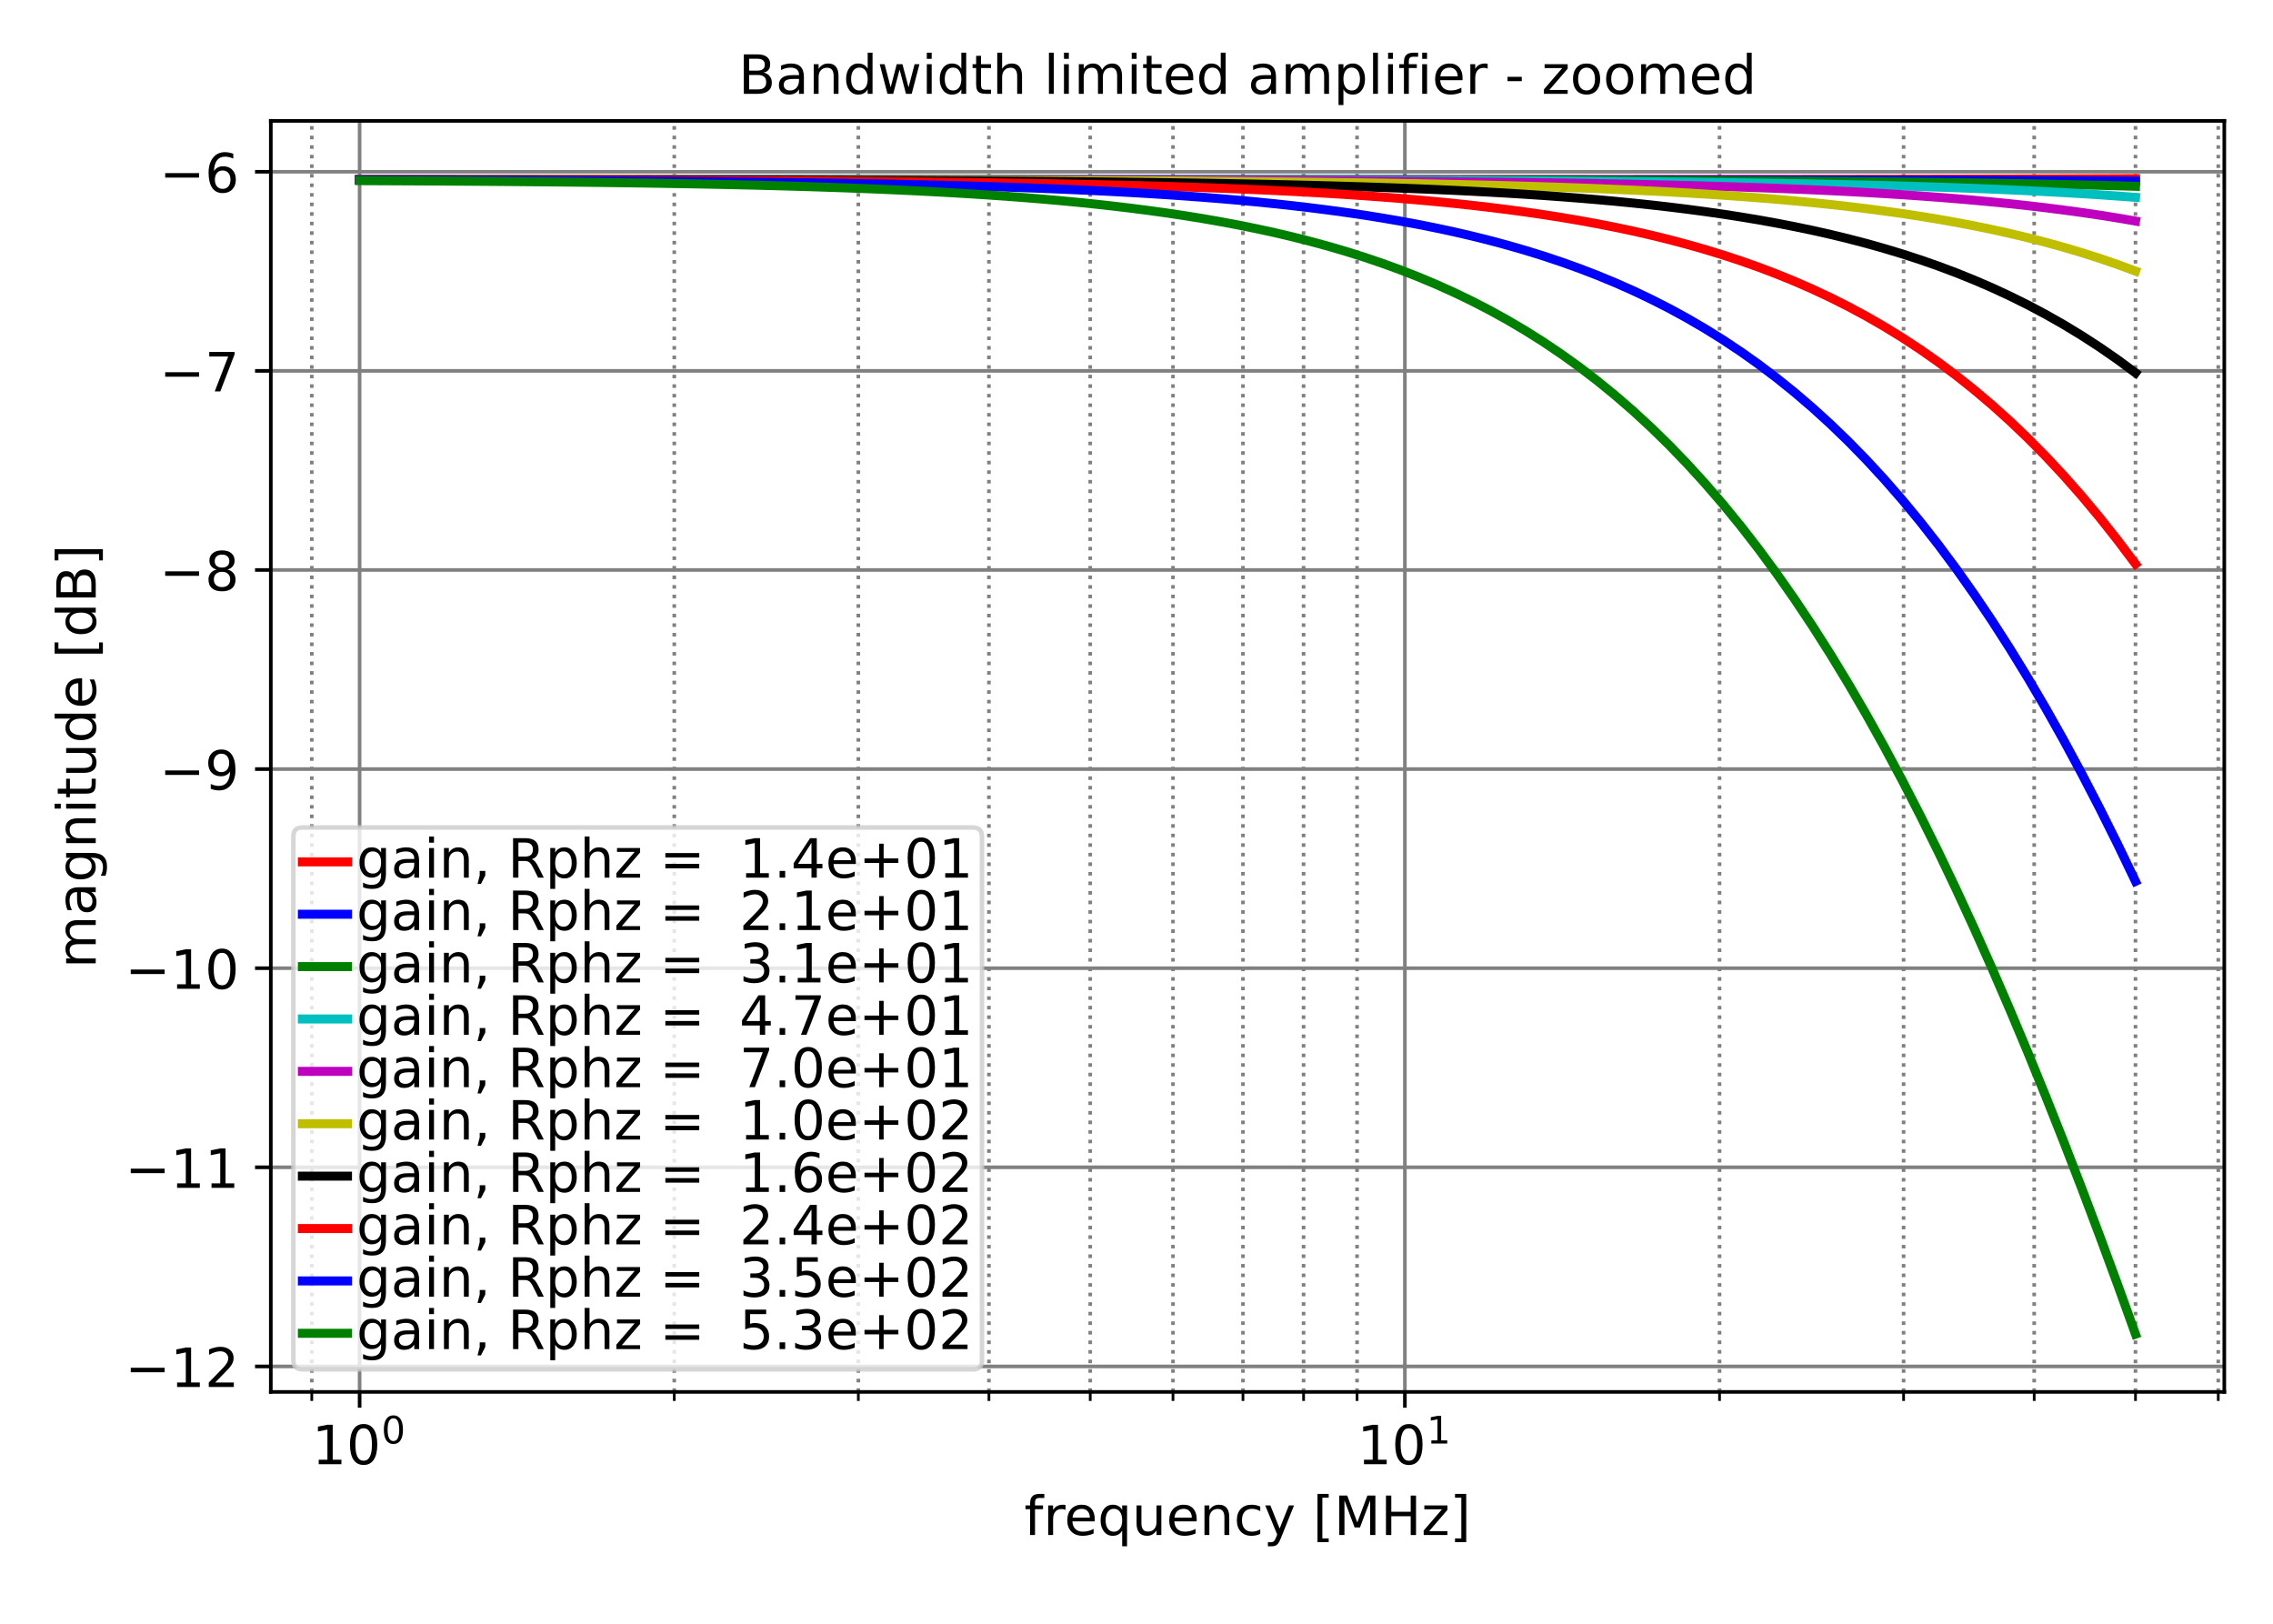 <?xml version="1.0" encoding="utf-8" standalone="no"?>
<!DOCTYPE svg PUBLIC "-//W3C//DTD SVG 1.1//EN"
  "http://www.w3.org/Graphics/SVG/1.1/DTD/svg11.dtd">
<!-- Created with matplotlib (https://matplotlib.org/) -->
<svg height="360pt" version="1.1" viewBox="0 0 504 360" width="504pt" xmlns="http://www.w3.org/2000/svg" xmlns:xlink="http://www.w3.org/1999/xlink">
 <defs>
  <style type="text/css">*{stroke-linecap:butt;stroke-linejoin:round;}</style>
 </defs>
 <g id="figure_1">
  <g id="patch_1">
   <path d="M 0 360 
L 504 360 
L 504 0 
L 0 0 
z
" style="fill:#ffffff;"/>
  </g>
  <g id="axes_1">
   <g id="patch_2">
    <path d="M 60.05 308.6 
L 493.2 308.6 
L 493.2 26.8 
L 60.05 26.8 
z
" style="fill:#ffffff;"/>
   </g>
   <g id="matplotlib.axis_1">
    <g id="xtick_1">
     <g id="line2d_1">
      <path clip-path="url(#pc24079ce73)" d="M 79.739 308.6 
L 79.739 26.8 
" style="fill:none;stroke:#808080;stroke-linecap:square;stroke-width:0.8;"/>
     </g>
     <g id="line2d_2">
      <defs>
       <path d="M 0 0 
L 0 3.5 
" id="m4eaa855e31" style="stroke:#000000;stroke-width:0.8;"/>
      </defs>
      <g>
       <use style="stroke:#000000;stroke-width:0.8;" x="79.739" xlink:href="#m4eaa855e31" y="308.6"/>
      </g>
     </g>
     <g id="text_1">
      <!-- $\mathdefault{10^{0}}$ -->
      <g transform="translate(69.179 324.718)scale(0.12 -0.12)">
       <defs>
        <path d="M 12.406 8.297 
L 28.516 8.297 
L 28.516 63.922 
L 10.984 60.406 
L 10.984 69.391 
L 28.422 72.906 
L 38.281 72.906 
L 38.281 8.297 
L 54.391 8.297 
L 54.391 0 
L 12.406 0 
z
" id="DejaVuSans-49"/>
        <path d="M 31.781 66.406 
Q 24.172 66.406 20.328 58.906 
Q 16.5 51.422 16.5 36.375 
Q 16.5 21.391 20.328 13.891 
Q 24.172 6.391 31.781 6.391 
Q 39.453 6.391 43.281 13.891 
Q 47.125 21.391 47.125 36.375 
Q 47.125 51.422 43.281 58.906 
Q 39.453 66.406 31.781 66.406 
z
M 31.781 74.219 
Q 44.047 74.219 50.516 64.516 
Q 56.984 54.828 56.984 36.375 
Q 56.984 17.969 50.516 8.266 
Q 44.047 -1.422 31.781 -1.422 
Q 19.531 -1.422 13.062 8.266 
Q 6.594 17.969 6.594 36.375 
Q 6.594 54.828 13.062 64.516 
Q 19.531 74.219 31.781 74.219 
z
" id="DejaVuSans-48"/>
       </defs>
       <use transform="translate(0 0.766)" xlink:href="#DejaVuSans-49"/>
       <use transform="translate(63.623 0.766)" xlink:href="#DejaVuSans-48"/>
       <use transform="translate(128.203 39.047)scale(0.7)" xlink:href="#DejaVuSans-48"/>
      </g>
     </g>
    </g>
    <g id="xtick_2">
     <g id="line2d_3">
      <path clip-path="url(#pc24079ce73)" d="M 311.51 308.6 
L 311.51 26.8 
" style="fill:none;stroke:#808080;stroke-linecap:square;stroke-width:0.8;"/>
     </g>
     <g id="line2d_4">
      <g>
       <use style="stroke:#000000;stroke-width:0.8;" x="311.51" xlink:href="#m4eaa855e31" y="308.6"/>
      </g>
     </g>
     <g id="text_2">
      <!-- $\mathdefault{10^{1}}$ -->
      <g transform="translate(300.95 324.718)scale(0.12 -0.12)">
       <use transform="translate(0 0.684)" xlink:href="#DejaVuSans-49"/>
       <use transform="translate(63.623 0.684)" xlink:href="#DejaVuSans-48"/>
       <use transform="translate(128.203 38.966)scale(0.7)" xlink:href="#DejaVuSans-49"/>
      </g>
     </g>
    </g>
    <g id="xtick_3">
     <g id="line2d_5">
      <path clip-path="url(#pc24079ce73)" d="M 69.133 308.6 
L 69.133 26.8 
" style="fill:none;stroke:#808080;stroke-dasharray:0.8,1.32;stroke-dashoffset:0;stroke-width:0.8;"/>
     </g>
     <g id="line2d_6">
      <defs>
       <path d="M 0 0 
L 0 2 
" id="me2dab7f885" style="stroke:#000000;stroke-width:0.6;"/>
      </defs>
      <g>
       <use style="stroke:#000000;stroke-width:0.6;" x="69.133" xlink:href="#me2dab7f885" y="308.6"/>
      </g>
     </g>
    </g>
    <g id="xtick_4">
     <g id="line2d_7">
      <path clip-path="url(#pc24079ce73)" d="M 149.509 308.6 
L 149.509 26.8 
" style="fill:none;stroke:#808080;stroke-dasharray:0.8,1.32;stroke-dashoffset:0;stroke-width:0.8;"/>
     </g>
     <g id="line2d_8">
      <g>
       <use style="stroke:#000000;stroke-width:0.6;" x="149.509" xlink:href="#me2dab7f885" y="308.6"/>
      </g>
     </g>
    </g>
    <g id="xtick_5">
     <g id="line2d_9">
      <path clip-path="url(#pc24079ce73)" d="M 190.322 308.6 
L 190.322 26.8 
" style="fill:none;stroke:#808080;stroke-dasharray:0.8,1.32;stroke-dashoffset:0;stroke-width:0.8;"/>
     </g>
     <g id="line2d_10">
      <g>
       <use style="stroke:#000000;stroke-width:0.6;" x="190.322" xlink:href="#me2dab7f885" y="308.6"/>
      </g>
     </g>
    </g>
    <g id="xtick_6">
     <g id="line2d_11">
      <path clip-path="url(#pc24079ce73)" d="M 219.279 308.6 
L 219.279 26.8 
" style="fill:none;stroke:#808080;stroke-dasharray:0.8,1.32;stroke-dashoffset:0;stroke-width:0.8;"/>
     </g>
     <g id="line2d_12">
      <g>
       <use style="stroke:#000000;stroke-width:0.6;" x="219.279" xlink:href="#me2dab7f885" y="308.6"/>
      </g>
     </g>
    </g>
    <g id="xtick_7">
     <g id="line2d_13">
      <path clip-path="url(#pc24079ce73)" d="M 241.74 308.6 
L 241.74 26.8 
" style="fill:none;stroke:#808080;stroke-dasharray:0.8,1.32;stroke-dashoffset:0;stroke-width:0.8;"/>
     </g>
     <g id="line2d_14">
      <g>
       <use style="stroke:#000000;stroke-width:0.6;" x="241.74" xlink:href="#me2dab7f885" y="308.6"/>
      </g>
     </g>
    </g>
    <g id="xtick_8">
     <g id="line2d_15">
      <path clip-path="url(#pc24079ce73)" d="M 260.092 308.6 
L 260.092 26.8 
" style="fill:none;stroke:#808080;stroke-dasharray:0.8,1.32;stroke-dashoffset:0;stroke-width:0.8;"/>
     </g>
     <g id="line2d_16">
      <g>
       <use style="stroke:#000000;stroke-width:0.6;" x="260.092" xlink:href="#me2dab7f885" y="308.6"/>
      </g>
     </g>
    </g>
    <g id="xtick_9">
     <g id="line2d_17">
      <path clip-path="url(#pc24079ce73)" d="M 275.608 308.6 
L 275.608 26.8 
" style="fill:none;stroke:#808080;stroke-dasharray:0.8,1.32;stroke-dashoffset:0;stroke-width:0.8;"/>
     </g>
     <g id="line2d_18">
      <g>
       <use style="stroke:#000000;stroke-width:0.6;" x="275.608" xlink:href="#me2dab7f885" y="308.6"/>
      </g>
     </g>
    </g>
    <g id="xtick_10">
     <g id="line2d_19">
      <path clip-path="url(#pc24079ce73)" d="M 289.049 308.6 
L 289.049 26.8 
" style="fill:none;stroke:#808080;stroke-dasharray:0.8,1.32;stroke-dashoffset:0;stroke-width:0.8;"/>
     </g>
     <g id="line2d_20">
      <g>
       <use style="stroke:#000000;stroke-width:0.6;" x="289.049" xlink:href="#me2dab7f885" y="308.6"/>
      </g>
     </g>
    </g>
    <g id="xtick_11">
     <g id="line2d_21">
      <path clip-path="url(#pc24079ce73)" d="M 300.905 308.6 
L 300.905 26.8 
" style="fill:none;stroke:#808080;stroke-dasharray:0.8,1.32;stroke-dashoffset:0;stroke-width:0.8;"/>
     </g>
     <g id="line2d_22">
      <g>
       <use style="stroke:#000000;stroke-width:0.6;" x="300.905" xlink:href="#me2dab7f885" y="308.6"/>
      </g>
     </g>
    </g>
    <g id="xtick_12">
     <g id="line2d_23">
      <path clip-path="url(#pc24079ce73)" d="M 381.28 308.6 
L 381.28 26.8 
" style="fill:none;stroke:#808080;stroke-dasharray:0.8,1.32;stroke-dashoffset:0;stroke-width:0.8;"/>
     </g>
     <g id="line2d_24">
      <g>
       <use style="stroke:#000000;stroke-width:0.6;" x="381.28" xlink:href="#me2dab7f885" y="308.6"/>
      </g>
     </g>
    </g>
    <g id="xtick_13">
     <g id="line2d_25">
      <path clip-path="url(#pc24079ce73)" d="M 422.093 308.6 
L 422.093 26.8 
" style="fill:none;stroke:#808080;stroke-dasharray:0.8,1.32;stroke-dashoffset:0;stroke-width:0.8;"/>
     </g>
     <g id="line2d_26">
      <g>
       <use style="stroke:#000000;stroke-width:0.6;" x="422.093" xlink:href="#me2dab7f885" y="308.6"/>
      </g>
     </g>
    </g>
    <g id="xtick_14">
     <g id="line2d_27">
      <path clip-path="url(#pc24079ce73)" d="M 451.05 308.6 
L 451.05 26.8 
" style="fill:none;stroke:#808080;stroke-dasharray:0.8,1.32;stroke-dashoffset:0;stroke-width:0.8;"/>
     </g>
     <g id="line2d_28">
      <g>
       <use style="stroke:#000000;stroke-width:0.6;" x="451.05" xlink:href="#me2dab7f885" y="308.6"/>
      </g>
     </g>
    </g>
    <g id="xtick_15">
     <g id="line2d_29">
      <path clip-path="url(#pc24079ce73)" d="M 473.511 308.6 
L 473.511 26.8 
" style="fill:none;stroke:#808080;stroke-dasharray:0.8,1.32;stroke-dashoffset:0;stroke-width:0.8;"/>
     </g>
     <g id="line2d_30">
      <g>
       <use style="stroke:#000000;stroke-width:0.6;" x="473.511" xlink:href="#me2dab7f885" y="308.6"/>
      </g>
     </g>
    </g>
    <g id="xtick_16">
     <g id="line2d_31">
      <path clip-path="url(#pc24079ce73)" d="M 491.863 308.6 
L 491.863 26.8 
" style="fill:none;stroke:#808080;stroke-dasharray:0.8,1.32;stroke-dashoffset:0;stroke-width:0.8;"/>
     </g>
     <g id="line2d_32">
      <g>
       <use style="stroke:#000000;stroke-width:0.6;" x="491.863" xlink:href="#me2dab7f885" y="308.6"/>
      </g>
     </g>
    </g>
    <g id="text_3">
     <!-- frequency [MHz] -->
     <g transform="translate(227.106 340.332)scale(0.12 -0.12)">
      <defs>
       <path d="M 37.109 75.984 
L 37.109 68.5 
L 28.516 68.5 
Q 23.688 68.5 21.797 66.547 
Q 19.922 64.594 19.922 59.516 
L 19.922 54.688 
L 34.719 54.688 
L 34.719 47.703 
L 19.922 47.703 
L 19.922 0 
L 10.891 0 
L 10.891 47.703 
L 2.297 47.703 
L 2.297 54.688 
L 10.891 54.688 
L 10.891 58.5 
Q 10.891 67.625 15.141 71.797 
Q 19.391 75.984 28.609 75.984 
z
" id="DejaVuSans-102"/>
       <path d="M 41.109 46.297 
Q 39.594 47.172 37.812 47.578 
Q 36.031 48 33.891 48 
Q 26.266 48 22.188 43.047 
Q 18.109 38.094 18.109 28.812 
L 18.109 0 
L 9.078 0 
L 9.078 54.688 
L 18.109 54.688 
L 18.109 46.188 
Q 20.953 51.172 25.484 53.578 
Q 30.031 56 36.531 56 
Q 37.453 56 38.578 55.875 
Q 39.703 55.766 41.062 55.516 
z
" id="DejaVuSans-114"/>
       <path d="M 56.203 29.594 
L 56.203 25.203 
L 14.891 25.203 
Q 15.484 15.922 20.484 11.062 
Q 25.484 6.203 34.422 6.203 
Q 39.594 6.203 44.453 7.469 
Q 49.312 8.734 54.109 11.281 
L 54.109 2.781 
Q 49.266 0.734 44.188 -0.344 
Q 39.109 -1.422 33.891 -1.422 
Q 20.797 -1.422 13.156 6.188 
Q 5.516 13.812 5.516 26.812 
Q 5.516 40.234 12.766 48.109 
Q 20.016 56 32.328 56 
Q 43.359 56 49.781 48.891 
Q 56.203 41.797 56.203 29.594 
z
M 47.219 32.234 
Q 47.125 39.594 43.094 43.984 
Q 39.062 48.391 32.422 48.391 
Q 24.906 48.391 20.391 44.141 
Q 15.875 39.891 15.188 32.172 
z
" id="DejaVuSans-101"/>
       <path d="M 14.797 27.297 
Q 14.797 17.391 18.875 11.75 
Q 22.953 6.109 30.078 6.109 
Q 37.203 6.109 41.297 11.75 
Q 45.406 17.391 45.406 27.297 
Q 45.406 37.203 41.297 42.844 
Q 37.203 48.484 30.078 48.484 
Q 22.953 48.484 18.875 42.844 
Q 14.797 37.203 14.797 27.297 
z
M 45.406 8.203 
Q 42.578 3.328 38.25 0.953 
Q 33.938 -1.422 27.875 -1.422 
Q 17.969 -1.422 11.734 6.484 
Q 5.516 14.406 5.516 27.297 
Q 5.516 40.188 11.734 48.094 
Q 17.969 56 27.875 56 
Q 33.938 56 38.25 53.625 
Q 42.578 51.266 45.406 46.391 
L 45.406 54.688 
L 54.391 54.688 
L 54.391 -20.797 
L 45.406 -20.797 
z
" id="DejaVuSans-113"/>
       <path d="M 8.5 21.578 
L 8.5 54.688 
L 17.484 54.688 
L 17.484 21.922 
Q 17.484 14.156 20.5 10.266 
Q 23.531 6.391 29.594 6.391 
Q 36.859 6.391 41.078 11.031 
Q 45.312 15.672 45.312 23.688 
L 45.312 54.688 
L 54.297 54.688 
L 54.297 0 
L 45.312 0 
L 45.312 8.406 
Q 42.047 3.422 37.719 1 
Q 33.406 -1.422 27.688 -1.422 
Q 18.266 -1.422 13.375 4.438 
Q 8.5 10.297 8.5 21.578 
z
M 31.109 56 
z
" id="DejaVuSans-117"/>
       <path d="M 54.891 33.016 
L 54.891 0 
L 45.906 0 
L 45.906 32.719 
Q 45.906 40.484 42.875 44.328 
Q 39.844 48.188 33.797 48.188 
Q 26.516 48.188 22.312 43.547 
Q 18.109 38.922 18.109 30.906 
L 18.109 0 
L 9.078 0 
L 9.078 54.688 
L 18.109 54.688 
L 18.109 46.188 
Q 21.344 51.125 25.703 53.562 
Q 30.078 56 35.797 56 
Q 45.219 56 50.047 50.172 
Q 54.891 44.344 54.891 33.016 
z
" id="DejaVuSans-110"/>
       <path d="M 48.781 52.594 
L 48.781 44.188 
Q 44.969 46.297 41.141 47.344 
Q 37.312 48.391 33.406 48.391 
Q 24.656 48.391 19.812 42.844 
Q 14.984 37.312 14.984 27.297 
Q 14.984 17.281 19.812 11.734 
Q 24.656 6.203 33.406 6.203 
Q 37.312 6.203 41.141 7.25 
Q 44.969 8.297 48.781 10.406 
L 48.781 2.094 
Q 45.016 0.344 40.984 -0.531 
Q 36.969 -1.422 32.422 -1.422 
Q 20.062 -1.422 12.781 6.344 
Q 5.516 14.109 5.516 27.297 
Q 5.516 40.672 12.859 48.328 
Q 20.219 56 33.016 56 
Q 37.156 56 41.109 55.141 
Q 45.062 54.297 48.781 52.594 
z
" id="DejaVuSans-99"/>
       <path d="M 32.172 -5.078 
Q 28.375 -14.844 24.75 -17.812 
Q 21.141 -20.797 15.094 -20.797 
L 7.906 -20.797 
L 7.906 -13.281 
L 13.188 -13.281 
Q 16.891 -13.281 18.938 -11.516 
Q 21 -9.766 23.484 -3.219 
L 25.094 0.875 
L 2.984 54.688 
L 12.5 54.688 
L 29.594 11.922 
L 46.688 54.688 
L 56.203 54.688 
z
" id="DejaVuSans-121"/>
       <path id="DejaVuSans-32"/>
       <path d="M 8.594 75.984 
L 29.297 75.984 
L 29.297 69 
L 17.578 69 
L 17.578 -6.203 
L 29.297 -6.203 
L 29.297 -13.188 
L 8.594 -13.188 
z
" id="DejaVuSans-91"/>
       <path d="M 9.812 72.906 
L 24.516 72.906 
L 43.109 23.297 
L 61.812 72.906 
L 76.516 72.906 
L 76.516 0 
L 66.891 0 
L 66.891 64.016 
L 48.094 14.016 
L 38.188 14.016 
L 19.391 64.016 
L 19.391 0 
L 9.812 0 
z
" id="DejaVuSans-77"/>
       <path d="M 9.812 72.906 
L 19.672 72.906 
L 19.672 43.016 
L 55.516 43.016 
L 55.516 72.906 
L 65.375 72.906 
L 65.375 0 
L 55.516 0 
L 55.516 34.719 
L 19.672 34.719 
L 19.672 0 
L 9.812 0 
z
" id="DejaVuSans-72"/>
       <path d="M 5.516 54.688 
L 48.188 54.688 
L 48.188 46.484 
L 14.406 7.172 
L 48.188 7.172 
L 48.188 0 
L 4.297 0 
L 4.297 8.203 
L 38.094 47.516 
L 5.516 47.516 
z
" id="DejaVuSans-122"/>
       <path d="M 30.422 75.984 
L 30.422 -13.188 
L 9.719 -13.188 
L 9.719 -6.203 
L 21.391 -6.203 
L 21.391 69 
L 9.719 69 
L 9.719 75.984 
z
" id="DejaVuSans-93"/>
      </defs>
      <use xlink:href="#DejaVuSans-102"/>
      <use x="35.205" xlink:href="#DejaVuSans-114"/>
      <use x="74.068" xlink:href="#DejaVuSans-101"/>
      <use x="135.592" xlink:href="#DejaVuSans-113"/>
      <use x="199.068" xlink:href="#DejaVuSans-117"/>
      <use x="262.447" xlink:href="#DejaVuSans-101"/>
      <use x="323.971" xlink:href="#DejaVuSans-110"/>
      <use x="387.35" xlink:href="#DejaVuSans-99"/>
      <use x="442.33" xlink:href="#DejaVuSans-121"/>
      <use x="501.51" xlink:href="#DejaVuSans-32"/>
      <use x="533.297" xlink:href="#DejaVuSans-91"/>
      <use x="572.311" xlink:href="#DejaVuSans-77"/>
      <use x="658.59" xlink:href="#DejaVuSans-72"/>
      <use x="733.785" xlink:href="#DejaVuSans-122"/>
      <use x="786.275" xlink:href="#DejaVuSans-93"/>
     </g>
    </g>
   </g>
   <g id="matplotlib.axis_2">
    <g id="ytick_1">
     <g id="line2d_33">
      <path clip-path="url(#pc24079ce73)" d="M 60.05 302.948 
L 493.2 302.948 
" style="fill:none;stroke:#808080;stroke-linecap:square;stroke-width:0.8;"/>
     </g>
     <g id="line2d_34">
      <defs>
       <path d="M 0 0 
L -3.5 0 
" id="m6c8d99169d" style="stroke:#000000;stroke-width:0.8;"/>
      </defs>
      <g>
       <use style="stroke:#000000;stroke-width:0.8;" x="60.05" xlink:href="#m6c8d99169d" y="302.948"/>
      </g>
     </g>
     <g id="text_4">
      <!-- −12 -->
      <g transform="translate(27.724 307.507)scale(0.12 -0.12)">
       <defs>
        <path d="M 10.594 35.5 
L 73.188 35.5 
L 73.188 27.203 
L 10.594 27.203 
z
" id="DejaVuSans-8722"/>
        <path d="M 19.188 8.297 
L 53.609 8.297 
L 53.609 0 
L 7.328 0 
L 7.328 8.297 
Q 12.938 14.109 22.625 23.891 
Q 32.328 33.688 34.812 36.531 
Q 39.547 41.844 41.422 45.531 
Q 43.312 49.219 43.312 52.781 
Q 43.312 58.594 39.234 62.25 
Q 35.156 65.922 28.609 65.922 
Q 23.969 65.922 18.812 64.312 
Q 13.672 62.703 7.812 59.422 
L 7.812 69.391 
Q 13.766 71.781 18.938 73 
Q 24.125 74.219 28.422 74.219 
Q 39.75 74.219 46.484 68.547 
Q 53.219 62.891 53.219 53.422 
Q 53.219 48.922 51.531 44.891 
Q 49.859 40.875 45.406 35.406 
Q 44.188 33.984 37.641 27.219 
Q 31.109 20.453 19.188 8.297 
z
" id="DejaVuSans-50"/>
       </defs>
       <use xlink:href="#DejaVuSans-8722"/>
       <use x="83.789" xlink:href="#DejaVuSans-49"/>
       <use x="147.412" xlink:href="#DejaVuSans-50"/>
      </g>
     </g>
    </g>
    <g id="ytick_2">
     <g id="line2d_35">
      <path clip-path="url(#pc24079ce73)" d="M 60.05 258.803 
L 493.2 258.803 
" style="fill:none;stroke:#808080;stroke-linecap:square;stroke-width:0.8;"/>
     </g>
     <g id="line2d_36">
      <g>
       <use style="stroke:#000000;stroke-width:0.8;" x="60.05" xlink:href="#m6c8d99169d" y="258.803"/>
      </g>
     </g>
     <g id="text_5">
      <!-- −11 -->
      <g transform="translate(27.724 263.363)scale(0.12 -0.12)">
       <use xlink:href="#DejaVuSans-8722"/>
       <use x="83.789" xlink:href="#DejaVuSans-49"/>
       <use x="147.412" xlink:href="#DejaVuSans-49"/>
      </g>
     </g>
    </g>
    <g id="ytick_3">
     <g id="line2d_37">
      <path clip-path="url(#pc24079ce73)" d="M 60.05 214.659 
L 493.2 214.659 
" style="fill:none;stroke:#808080;stroke-linecap:square;stroke-width:0.8;"/>
     </g>
     <g id="line2d_38">
      <g>
       <use style="stroke:#000000;stroke-width:0.8;" x="60.05" xlink:href="#m6c8d99169d" y="214.659"/>
      </g>
     </g>
     <g id="text_6">
      <!-- −10 -->
      <g transform="translate(27.724 219.218)scale(0.12 -0.12)">
       <use xlink:href="#DejaVuSans-8722"/>
       <use x="83.789" xlink:href="#DejaVuSans-49"/>
       <use x="147.412" xlink:href="#DejaVuSans-48"/>
      </g>
     </g>
    </g>
    <g id="ytick_4">
     <g id="line2d_39">
      <path clip-path="url(#pc24079ce73)" d="M 60.05 170.515 
L 493.2 170.515 
" style="fill:none;stroke:#808080;stroke-linecap:square;stroke-width:0.8;"/>
     </g>
     <g id="line2d_40">
      <g>
       <use style="stroke:#000000;stroke-width:0.8;" x="60.05" xlink:href="#m6c8d99169d" y="170.515"/>
      </g>
     </g>
     <g id="text_7">
      <!-- −9 -->
      <g transform="translate(35.359 175.074)scale(0.12 -0.12)">
       <defs>
        <path d="M 10.984 1.516 
L 10.984 10.5 
Q 14.703 8.734 18.5 7.812 
Q 22.312 6.891 25.984 6.891 
Q 35.75 6.891 40.891 13.453 
Q 46.047 20.016 46.781 33.406 
Q 43.953 29.203 39.594 26.953 
Q 35.25 24.703 29.984 24.703 
Q 19.047 24.703 12.672 31.312 
Q 6.297 37.938 6.297 49.422 
Q 6.297 60.641 12.938 67.422 
Q 19.578 74.219 30.609 74.219 
Q 43.266 74.219 49.922 64.516 
Q 56.594 54.828 56.594 36.375 
Q 56.594 19.141 48.406 8.859 
Q 40.234 -1.422 26.422 -1.422 
Q 22.703 -1.422 18.891 -0.688 
Q 15.094 0.047 10.984 1.516 
z
M 30.609 32.422 
Q 37.25 32.422 41.125 36.953 
Q 45.016 41.5 45.016 49.422 
Q 45.016 57.281 41.125 61.844 
Q 37.25 66.406 30.609 66.406 
Q 23.969 66.406 20.094 61.844 
Q 16.219 57.281 16.219 49.422 
Q 16.219 41.5 20.094 36.953 
Q 23.969 32.422 30.609 32.422 
z
" id="DejaVuSans-57"/>
       </defs>
       <use xlink:href="#DejaVuSans-8722"/>
       <use x="83.789" xlink:href="#DejaVuSans-57"/>
      </g>
     </g>
    </g>
    <g id="ytick_5">
     <g id="line2d_41">
      <path clip-path="url(#pc24079ce73)" d="M 60.05 126.371 
L 493.2 126.371 
" style="fill:none;stroke:#808080;stroke-linecap:square;stroke-width:0.8;"/>
     </g>
     <g id="line2d_42">
      <g>
       <use style="stroke:#000000;stroke-width:0.8;" x="60.05" xlink:href="#m6c8d99169d" y="126.371"/>
      </g>
     </g>
     <g id="text_8">
      <!-- −8 -->
      <g transform="translate(35.359 130.93)scale(0.12 -0.12)">
       <defs>
        <path d="M 31.781 34.625 
Q 24.75 34.625 20.719 30.859 
Q 16.703 27.094 16.703 20.516 
Q 16.703 13.922 20.719 10.156 
Q 24.75 6.391 31.781 6.391 
Q 38.812 6.391 42.859 10.172 
Q 46.922 13.969 46.922 20.516 
Q 46.922 27.094 42.891 30.859 
Q 38.875 34.625 31.781 34.625 
z
M 21.922 38.812 
Q 15.578 40.375 12.031 44.719 
Q 8.5 49.078 8.5 55.328 
Q 8.5 64.062 14.719 69.141 
Q 20.953 74.219 31.781 74.219 
Q 42.672 74.219 48.875 69.141 
Q 55.078 64.062 55.078 55.328 
Q 55.078 49.078 51.531 44.719 
Q 48 40.375 41.703 38.812 
Q 48.828 37.156 52.797 32.312 
Q 56.781 27.484 56.781 20.516 
Q 56.781 9.906 50.312 4.234 
Q 43.844 -1.422 31.781 -1.422 
Q 19.734 -1.422 13.25 4.234 
Q 6.781 9.906 6.781 20.516 
Q 6.781 27.484 10.781 32.312 
Q 14.797 37.156 21.922 38.812 
z
M 18.312 54.391 
Q 18.312 48.734 21.844 45.562 
Q 25.391 42.391 31.781 42.391 
Q 38.141 42.391 41.719 45.562 
Q 45.312 48.734 45.312 54.391 
Q 45.312 60.062 41.719 63.234 
Q 38.141 66.406 31.781 66.406 
Q 25.391 66.406 21.844 63.234 
Q 18.312 60.062 18.312 54.391 
z
" id="DejaVuSans-56"/>
       </defs>
       <use xlink:href="#DejaVuSans-8722"/>
       <use x="83.789" xlink:href="#DejaVuSans-56"/>
      </g>
     </g>
    </g>
    <g id="ytick_6">
     <g id="line2d_43">
      <path clip-path="url(#pc24079ce73)" d="M 60.05 82.227 
L 493.2 82.227 
" style="fill:none;stroke:#808080;stroke-linecap:square;stroke-width:0.8;"/>
     </g>
     <g id="line2d_44">
      <g>
       <use style="stroke:#000000;stroke-width:0.8;" x="60.05" xlink:href="#m6c8d99169d" y="82.227"/>
      </g>
     </g>
     <g id="text_9">
      <!-- −7 -->
      <g transform="translate(35.359 86.786)scale(0.12 -0.12)">
       <defs>
        <path d="M 8.203 72.906 
L 55.078 72.906 
L 55.078 68.703 
L 28.609 0 
L 18.312 0 
L 43.219 64.594 
L 8.203 64.594 
z
" id="DejaVuSans-55"/>
       </defs>
       <use xlink:href="#DejaVuSans-8722"/>
       <use x="83.789" xlink:href="#DejaVuSans-55"/>
      </g>
     </g>
    </g>
    <g id="ytick_7">
     <g id="line2d_45">
      <path clip-path="url(#pc24079ce73)" d="M 60.05 38.083 
L 493.2 38.083 
" style="fill:none;stroke:#808080;stroke-linecap:square;stroke-width:0.8;"/>
     </g>
     <g id="line2d_46">
      <g>
       <use style="stroke:#000000;stroke-width:0.8;" x="60.05" xlink:href="#m6c8d99169d" y="38.083"/>
      </g>
     </g>
     <g id="text_10">
      <!-- −6 -->
      <g transform="translate(35.359 42.642)scale(0.12 -0.12)">
       <defs>
        <path d="M 33.016 40.375 
Q 26.375 40.375 22.484 35.828 
Q 18.609 31.297 18.609 23.391 
Q 18.609 15.531 22.484 10.953 
Q 26.375 6.391 33.016 6.391 
Q 39.656 6.391 43.531 10.953 
Q 47.406 15.531 47.406 23.391 
Q 47.406 31.297 43.531 35.828 
Q 39.656 40.375 33.016 40.375 
z
M 52.594 71.297 
L 52.594 62.312 
Q 48.875 64.062 45.094 64.984 
Q 41.312 65.922 37.594 65.922 
Q 27.828 65.922 22.672 59.328 
Q 17.531 52.734 16.797 39.406 
Q 19.672 43.656 24.016 45.922 
Q 28.375 48.188 33.594 48.188 
Q 44.578 48.188 50.953 41.516 
Q 57.328 34.859 57.328 23.391 
Q 57.328 12.156 50.688 5.359 
Q 44.047 -1.422 33.016 -1.422 
Q 20.359 -1.422 13.672 8.266 
Q 6.984 17.969 6.984 36.375 
Q 6.984 53.656 15.188 63.938 
Q 23.391 74.219 37.203 74.219 
Q 40.922 74.219 44.703 73.484 
Q 48.484 72.75 52.594 71.297 
z
" id="DejaVuSans-54"/>
       </defs>
       <use xlink:href="#DejaVuSans-8722"/>
       <use x="83.789" xlink:href="#DejaVuSans-54"/>
      </g>
     </g>
    </g>
    <g id="text_11">
     <!-- magnitude [dB] -->
     <g transform="translate(21.229 214.67)rotate(-90)scale(0.12 -0.12)">
      <defs>
       <path d="M 52 44.188 
Q 55.375 50.25 60.062 53.125 
Q 64.75 56 71.094 56 
Q 79.641 56 84.281 50.016 
Q 88.922 44.047 88.922 33.016 
L 88.922 0 
L 79.891 0 
L 79.891 32.719 
Q 79.891 40.578 77.094 44.375 
Q 74.312 48.188 68.609 48.188 
Q 61.625 48.188 57.562 43.547 
Q 53.516 38.922 53.516 30.906 
L 53.516 0 
L 44.484 0 
L 44.484 32.719 
Q 44.484 40.625 41.703 44.406 
Q 38.922 48.188 33.109 48.188 
Q 26.219 48.188 22.156 43.531 
Q 18.109 38.875 18.109 30.906 
L 18.109 0 
L 9.078 0 
L 9.078 54.688 
L 18.109 54.688 
L 18.109 46.188 
Q 21.188 51.219 25.484 53.609 
Q 29.781 56 35.688 56 
Q 41.656 56 45.828 52.969 
Q 50 49.953 52 44.188 
z
" id="DejaVuSans-109"/>
       <path d="M 34.281 27.484 
Q 23.391 27.484 19.188 25 
Q 14.984 22.516 14.984 16.5 
Q 14.984 11.719 18.141 8.906 
Q 21.297 6.109 26.703 6.109 
Q 34.188 6.109 38.703 11.406 
Q 43.219 16.703 43.219 25.484 
L 43.219 27.484 
z
M 52.203 31.203 
L 52.203 0 
L 43.219 0 
L 43.219 8.297 
Q 40.141 3.328 35.547 0.953 
Q 30.953 -1.422 24.312 -1.422 
Q 15.922 -1.422 10.953 3.297 
Q 6 8.016 6 15.922 
Q 6 25.141 12.172 29.828 
Q 18.359 34.516 30.609 34.516 
L 43.219 34.516 
L 43.219 35.406 
Q 43.219 41.609 39.141 45 
Q 35.062 48.391 27.688 48.391 
Q 23 48.391 18.547 47.266 
Q 14.109 46.141 10.016 43.891 
L 10.016 52.203 
Q 14.938 54.109 19.578 55.047 
Q 24.219 56 28.609 56 
Q 40.484 56 46.344 49.844 
Q 52.203 43.703 52.203 31.203 
z
" id="DejaVuSans-97"/>
       <path d="M 45.406 27.984 
Q 45.406 37.75 41.375 43.109 
Q 37.359 48.484 30.078 48.484 
Q 22.859 48.484 18.828 43.109 
Q 14.797 37.75 14.797 27.984 
Q 14.797 18.266 18.828 12.891 
Q 22.859 7.516 30.078 7.516 
Q 37.359 7.516 41.375 12.891 
Q 45.406 18.266 45.406 27.984 
z
M 54.391 6.781 
Q 54.391 -7.172 48.188 -13.984 
Q 42 -20.797 29.203 -20.797 
Q 24.469 -20.797 20.266 -20.094 
Q 16.062 -19.391 12.109 -17.922 
L 12.109 -9.188 
Q 16.062 -11.328 19.922 -12.344 
Q 23.781 -13.375 27.781 -13.375 
Q 36.625 -13.375 41.016 -8.766 
Q 45.406 -4.156 45.406 5.172 
L 45.406 9.625 
Q 42.625 4.781 38.281 2.391 
Q 33.938 0 27.875 0 
Q 17.828 0 11.672 7.656 
Q 5.516 15.328 5.516 27.984 
Q 5.516 40.672 11.672 48.328 
Q 17.828 56 27.875 56 
Q 33.938 56 38.281 53.609 
Q 42.625 51.219 45.406 46.391 
L 45.406 54.688 
L 54.391 54.688 
z
" id="DejaVuSans-103"/>
       <path d="M 9.422 54.688 
L 18.406 54.688 
L 18.406 0 
L 9.422 0 
z
M 9.422 75.984 
L 18.406 75.984 
L 18.406 64.594 
L 9.422 64.594 
z
" id="DejaVuSans-105"/>
       <path d="M 18.312 70.219 
L 18.312 54.688 
L 36.812 54.688 
L 36.812 47.703 
L 18.312 47.703 
L 18.312 18.016 
Q 18.312 11.328 20.141 9.422 
Q 21.969 7.516 27.594 7.516 
L 36.812 7.516 
L 36.812 0 
L 27.594 0 
Q 17.188 0 13.234 3.875 
Q 9.281 7.766 9.281 18.016 
L 9.281 47.703 
L 2.688 47.703 
L 2.688 54.688 
L 9.281 54.688 
L 9.281 70.219 
z
" id="DejaVuSans-116"/>
       <path d="M 45.406 46.391 
L 45.406 75.984 
L 54.391 75.984 
L 54.391 0 
L 45.406 0 
L 45.406 8.203 
Q 42.578 3.328 38.25 0.953 
Q 33.938 -1.422 27.875 -1.422 
Q 17.969 -1.422 11.734 6.484 
Q 5.516 14.406 5.516 27.297 
Q 5.516 40.188 11.734 48.094 
Q 17.969 56 27.875 56 
Q 33.938 56 38.25 53.625 
Q 42.578 51.266 45.406 46.391 
z
M 14.797 27.297 
Q 14.797 17.391 18.875 11.75 
Q 22.953 6.109 30.078 6.109 
Q 37.203 6.109 41.297 11.75 
Q 45.406 17.391 45.406 27.297 
Q 45.406 37.203 41.297 42.844 
Q 37.203 48.484 30.078 48.484 
Q 22.953 48.484 18.875 42.844 
Q 14.797 37.203 14.797 27.297 
z
" id="DejaVuSans-100"/>
       <path d="M 19.672 34.812 
L 19.672 8.109 
L 35.5 8.109 
Q 43.453 8.109 47.281 11.406 
Q 51.125 14.703 51.125 21.484 
Q 51.125 28.328 47.281 31.562 
Q 43.453 34.812 35.5 34.812 
z
M 19.672 64.797 
L 19.672 42.828 
L 34.281 42.828 
Q 41.5 42.828 45.031 45.531 
Q 48.578 48.25 48.578 53.812 
Q 48.578 59.328 45.031 62.062 
Q 41.5 64.797 34.281 64.797 
z
M 9.812 72.906 
L 35.016 72.906 
Q 46.297 72.906 52.391 68.219 
Q 58.5 63.531 58.5 54.891 
Q 58.5 48.188 55.375 44.234 
Q 52.25 40.281 46.188 39.312 
Q 53.469 37.75 57.5 32.781 
Q 61.531 27.828 61.531 20.406 
Q 61.531 10.641 54.891 5.312 
Q 48.25 0 35.984 0 
L 9.812 0 
z
" id="DejaVuSans-66"/>
      </defs>
      <use xlink:href="#DejaVuSans-109"/>
      <use x="97.412" xlink:href="#DejaVuSans-97"/>
      <use x="158.691" xlink:href="#DejaVuSans-103"/>
      <use x="222.168" xlink:href="#DejaVuSans-110"/>
      <use x="285.547" xlink:href="#DejaVuSans-105"/>
      <use x="313.33" xlink:href="#DejaVuSans-116"/>
      <use x="352.539" xlink:href="#DejaVuSans-117"/>
      <use x="415.918" xlink:href="#DejaVuSans-100"/>
      <use x="479.395" xlink:href="#DejaVuSans-101"/>
      <use x="540.918" xlink:href="#DejaVuSans-32"/>
      <use x="572.705" xlink:href="#DejaVuSans-91"/>
      <use x="611.719" xlink:href="#DejaVuSans-100"/>
      <use x="675.195" xlink:href="#DejaVuSans-66"/>
      <use x="743.799" xlink:href="#DejaVuSans-93"/>
     </g>
    </g>
   </g>
   <g id="line2d_47">
    <path clip-path="url(#pc24079ce73)" d="M 79.739 39.833 
L 83.716 39.833 
L 87.694 39.833 
L 91.671 39.833 
L 95.649 39.833 
L 99.626 39.833 
L 103.604 39.833 
L 107.581 39.833 
L 111.559 39.833 
L 115.536 39.833 
L 119.514 39.833 
L 123.491 39.833 
L 127.469 39.833 
L 131.446 39.833 
L 135.424 39.833 
L 139.401 39.833 
L 143.379 39.833 
L 147.356 39.833 
L 151.334 39.833 
L 155.311 39.833 
L 159.289 39.833 
L 163.266 39.832 
L 167.244 39.832 
L 171.221 39.832 
L 175.199 39.832 
L 179.176 39.832 
L 183.154 39.832 
L 187.131 39.832 
L 191.109 39.832 
L 195.086 39.832 
L 199.064 39.832 
L 203.041 39.832 
L 207.019 39.832 
L 210.996 39.832 
L 214.974 39.832 
L 218.951 39.832 
L 222.929 39.831 
L 226.906 39.831 
L 230.884 39.831 
L 234.861 39.831 
L 238.839 39.831 
L 242.816 39.831 
L 246.794 39.83 
L 250.771 39.83 
L 254.749 39.83 
L 258.726 39.83 
L 262.704 39.83 
L 266.681 39.829 
L 270.659 39.829 
L 274.636 39.829 
L 278.614 39.828 
L 282.591 39.828 
L 286.569 39.827 
L 290.546 39.827 
L 294.524 39.827 
L 298.501 39.826 
L 302.479 39.825 
L 306.456 39.825 
L 310.434 39.824 
L 314.411 39.823 
L 318.389 39.823 
L 322.366 39.822 
L 326.344 39.821 
L 330.321 39.82 
L 334.299 39.819 
L 338.276 39.818 
L 342.254 39.816 
L 346.231 39.815 
L 350.209 39.814 
L 354.186 39.812 
L 358.164 39.81 
L 362.141 39.808 
L 366.119 39.806 
L 370.096 39.804 
L 374.074 39.802 
L 378.051 39.799 
L 382.029 39.797 
L 386.006 39.794 
L 389.984 39.79 
L 393.961 39.787 
L 397.939 39.783 
L 401.916 39.779 
L 405.894 39.774 
L 409.871 39.77 
L 413.849 39.764 
L 417.826 39.759 
L 421.804 39.753 
L 425.781 39.746 
L 429.759 39.739 
L 433.736 39.731 
L 437.714 39.723 
L 441.691 39.714 
L 445.669 39.704 
L 449.646 39.694 
L 453.624 39.682 
L 457.601 39.67 
L 461.579 39.656 
L 465.556 39.642 
L 469.534 39.626 
L 473.511 39.609 
" style="fill:none;stroke:#ff0000;stroke-linecap:square;stroke-width:2;"/>
   </g>
   <g id="line2d_48">
    <path clip-path="url(#pc24079ce73)" d="M 79.739 39.833 
L 83.716 39.833 
L 87.694 39.833 
L 91.671 39.833 
L 95.649 39.833 
L 99.626 39.833 
L 103.604 39.833 
L 107.581 39.833 
L 111.559 39.833 
L 115.536 39.833 
L 119.514 39.833 
L 123.491 39.833 
L 127.469 39.833 
L 131.446 39.833 
L 135.424 39.833 
L 139.401 39.833 
L 143.379 39.833 
L 147.356 39.833 
L 151.334 39.833 
L 155.311 39.834 
L 159.289 39.834 
L 163.266 39.834 
L 167.244 39.834 
L 171.221 39.834 
L 175.199 39.834 
L 179.176 39.834 
L 183.154 39.834 
L 187.131 39.834 
L 191.109 39.834 
L 195.086 39.834 
L 199.064 39.834 
L 203.041 39.834 
L 207.019 39.835 
L 210.996 39.835 
L 214.974 39.835 
L 218.951 39.835 
L 222.929 39.835 
L 226.906 39.835 
L 230.884 39.836 
L 234.861 39.836 
L 238.839 39.836 
L 242.816 39.836 
L 246.794 39.837 
L 250.771 39.837 
L 254.749 39.837 
L 258.726 39.837 
L 262.704 39.838 
L 266.681 39.838 
L 270.659 39.839 
L 274.636 39.839 
L 278.614 39.84 
L 282.591 39.84 
L 286.569 39.841 
L 290.546 39.841 
L 294.524 39.842 
L 298.501 39.843 
L 302.479 39.844 
L 306.456 39.845 
L 310.434 39.846 
L 314.411 39.847 
L 318.389 39.848 
L 322.366 39.849 
L 326.344 39.85 
L 330.321 39.852 
L 334.299 39.853 
L 338.276 39.855 
L 342.254 39.857 
L 346.231 39.859 
L 350.209 39.861 
L 354.186 39.863 
L 358.164 39.865 
L 362.141 39.868 
L 366.119 39.871 
L 370.096 39.874 
L 374.074 39.878 
L 378.051 39.881 
L 382.029 39.885 
L 386.006 39.89 
L 389.984 39.894 
L 393.961 39.899 
L 397.939 39.905 
L 401.916 39.911 
L 405.894 39.917 
L 409.871 39.924 
L 413.849 39.931 
L 417.826 39.939 
L 421.804 39.948 
L 425.781 39.958 
L 429.759 39.968 
L 433.736 39.979 
L 437.714 39.991 
L 441.691 40.004 
L 445.669 40.018 
L 449.646 40.033 
L 453.624 40.05 
L 457.601 40.067 
L 461.579 40.087 
L 465.556 40.107 
L 469.534 40.13 
L 473.511 40.154 
" style="fill:none;stroke:#0000ff;stroke-linecap:square;stroke-width:2;"/>
   </g>
   <g id="line2d_49">
    <path clip-path="url(#pc24079ce73)" d="M 79.739 39.834 
L 83.716 39.834 
L 87.694 39.834 
L 91.671 39.834 
L 95.649 39.834 
L 99.626 39.834 
L 103.604 39.834 
L 107.581 39.834 
L 111.559 39.834 
L 115.536 39.834 
L 119.514 39.834 
L 123.491 39.834 
L 127.469 39.834 
L 131.446 39.835 
L 135.424 39.835 
L 139.401 39.835 
L 143.379 39.835 
L 147.356 39.835 
L 151.334 39.835 
L 155.311 39.836 
L 159.289 39.836 
L 163.266 39.836 
L 167.244 39.836 
L 171.221 39.837 
L 175.199 39.837 
L 179.176 39.837 
L 183.154 39.838 
L 187.131 39.838 
L 191.109 39.838 
L 195.086 39.839 
L 199.064 39.839 
L 203.041 39.84 
L 207.019 39.84 
L 210.996 39.841 
L 214.974 39.842 
L 218.951 39.842 
L 222.929 39.843 
L 226.906 39.844 
L 230.884 39.845 
L 234.861 39.846 
L 238.839 39.847 
L 242.816 39.848 
L 246.794 39.849 
L 250.771 39.851 
L 254.749 39.852 
L 258.726 39.854 
L 262.704 39.855 
L 266.681 39.857 
L 270.659 39.859 
L 274.636 39.861 
L 278.614 39.864 
L 282.591 39.866 
L 286.569 39.869 
L 290.546 39.872 
L 294.524 39.875 
L 298.501 39.879 
L 302.479 39.882 
L 306.456 39.886 
L 310.434 39.891 
L 314.411 39.896 
L 318.389 39.901 
L 322.366 39.906 
L 326.344 39.912 
L 330.321 39.919 
L 334.299 39.926 
L 338.276 39.934 
L 342.254 39.942 
L 346.231 39.951 
L 350.209 39.96 
L 354.186 39.971 
L 358.164 39.982 
L 362.141 39.995 
L 366.119 40.008 
L 370.096 40.022 
L 374.074 40.038 
L 378.051 40.055 
L 382.029 40.073 
L 386.006 40.093 
L 389.984 40.114 
L 393.961 40.137 
L 397.939 40.162 
L 401.916 40.189 
L 405.894 40.218 
L 409.871 40.25 
L 413.849 40.284 
L 417.826 40.321 
L 421.804 40.361 
L 425.781 40.404 
L 429.759 40.451 
L 433.736 40.502 
L 437.714 40.557 
L 441.691 40.616 
L 445.669 40.681 
L 449.646 40.75 
L 453.624 40.825 
L 457.601 40.907 
L 461.579 40.995 
L 465.556 41.09 
L 469.534 41.192 
L 473.511 41.304 
" style="fill:none;stroke:#008000;stroke-linecap:square;stroke-width:2;"/>
   </g>
   <g id="line2d_50">
    <path clip-path="url(#pc24079ce73)" d="M 79.739 39.835 
L 83.716 39.835 
L 87.694 39.835 
L 91.671 39.835 
L 95.649 39.835 
L 99.626 39.835 
L 103.604 39.835 
L 107.581 39.836 
L 111.559 39.836 
L 115.536 39.836 
L 119.514 39.836 
L 123.491 39.837 
L 127.469 39.837 
L 131.446 39.837 
L 135.424 39.838 
L 139.401 39.838 
L 143.379 39.839 
L 147.356 39.839 
L 151.334 39.84 
L 155.311 39.84 
L 159.289 39.841 
L 163.266 39.841 
L 167.244 39.842 
L 171.221 39.843 
L 175.199 39.844 
L 179.176 39.844 
L 183.154 39.845 
L 187.131 39.846 
L 191.109 39.847 
L 195.086 39.849 
L 199.064 39.85 
L 203.041 39.851 
L 207.019 39.853 
L 210.996 39.855 
L 214.974 39.856 
L 218.951 39.858 
L 222.929 39.86 
L 226.906 39.863 
L 230.884 39.865 
L 234.861 39.868 
L 238.839 39.87 
L 242.816 39.874 
L 246.794 39.877 
L 250.771 39.88 
L 254.749 39.884 
L 258.726 39.889 
L 262.704 39.893 
L 266.681 39.898 
L 270.659 39.903 
L 274.636 39.909 
L 278.614 39.916 
L 282.591 39.922 
L 286.569 39.93 
L 290.546 39.938 
L 294.524 39.946 
L 298.501 39.956 
L 302.479 39.966 
L 306.456 39.977 
L 310.434 39.988 
L 314.411 40.001 
L 318.389 40.015 
L 322.366 40.03 
L 326.344 40.046 
L 330.321 40.064 
L 334.299 40.083 
L 338.276 40.103 
L 342.254 40.125 
L 346.231 40.149 
L 350.209 40.175 
L 354.186 40.203 
L 358.164 40.234 
L 362.141 40.267 
L 366.119 40.302 
L 370.096 40.341 
L 374.074 40.383 
L 378.051 40.428 
L 382.029 40.477 
L 386.006 40.53 
L 389.984 40.587 
L 393.961 40.649 
L 397.939 40.715 
L 401.916 40.788 
L 405.894 40.866 
L 409.871 40.951 
L 413.849 41.042 
L 417.826 41.141 
L 421.804 41.249 
L 425.781 41.364 
L 429.759 41.49 
L 433.736 41.625 
L 437.714 41.772 
L 441.691 41.93 
L 445.669 42.102 
L 449.646 42.287 
L 453.624 42.487 
L 457.601 42.703 
L 461.579 42.937 
L 465.556 43.19 
L 469.534 43.463 
L 473.511 43.758 
" style="fill:none;stroke:#00bfbf;stroke-linecap:square;stroke-width:2;"/>
   </g>
   <g id="line2d_51">
    <path clip-path="url(#pc24079ce73)" d="M 79.739 39.837 
L 83.716 39.837 
L 87.694 39.837 
L 91.671 39.838 
L 95.649 39.838 
L 99.626 39.839 
L 103.604 39.839 
L 107.581 39.839 
L 111.559 39.84 
L 115.536 39.841 
L 119.514 39.841 
L 123.491 39.842 
L 127.469 39.843 
L 131.446 39.843 
L 135.424 39.844 
L 139.401 39.845 
L 143.379 39.846 
L 147.356 39.847 
L 151.334 39.849 
L 155.311 39.85 
L 159.289 39.851 
L 163.266 39.853 
L 167.244 39.854 
L 171.221 39.856 
L 175.199 39.858 
L 179.176 39.86 
L 183.154 39.862 
L 187.131 39.865 
L 191.109 39.867 
L 195.086 39.87 
L 199.064 39.873 
L 203.041 39.877 
L 207.019 39.88 
L 210.996 39.884 
L 214.974 39.888 
L 218.951 39.893 
L 222.929 39.898 
L 226.906 39.903 
L 230.884 39.909 
L 234.861 39.915 
L 238.839 39.922 
L 242.816 39.929 
L 246.794 39.937 
L 250.771 39.946 
L 254.749 39.955 
L 258.726 39.965 
L 262.704 39.976 
L 266.681 39.987 
L 270.659 40 
L 274.636 40.014 
L 278.614 40.029 
L 282.591 40.045 
L 286.569 40.062 
L 290.546 40.081 
L 294.524 40.102 
L 298.501 40.124 
L 302.479 40.147 
L 306.456 40.173 
L 310.434 40.201 
L 314.411 40.232 
L 318.389 40.264 
L 322.366 40.3 
L 326.344 40.338 
L 330.321 40.38 
L 334.299 40.424 
L 338.276 40.473 
L 342.254 40.526 
L 346.231 40.582 
L 350.209 40.644 
L 354.186 40.71 
L 358.164 40.782 
L 362.141 40.86 
L 366.119 40.944 
L 370.096 41.035 
L 374.074 41.134 
L 378.051 41.241 
L 382.029 41.356 
L 386.006 41.481 
L 389.984 41.615 
L 393.961 41.761 
L 397.939 41.919 
L 401.916 42.089 
L 405.894 42.274 
L 409.871 42.473 
L 413.849 42.688 
L 417.826 42.921 
L 421.804 43.173 
L 425.781 43.445 
L 429.759 43.738 
L 433.736 44.056 
L 437.714 44.399 
L 441.691 44.769 
L 445.669 45.169 
L 449.646 45.601 
L 453.624 46.067 
L 457.601 46.571 
L 461.579 47.114 
L 465.556 47.699 
L 469.534 48.331 
L 473.511 49.013 
" style="fill:none;stroke:#bf00bf;stroke-linecap:square;stroke-width:2;"/>
   </g>
   <g id="line2d_52">
    <path clip-path="url(#pc24079ce73)" d="M 79.739 39.842 
L 83.716 39.842 
L 87.694 39.843 
L 91.671 39.844 
L 95.649 39.845 
L 99.626 39.846 
L 103.604 39.847 
L 107.581 39.848 
L 111.559 39.849 
L 115.536 39.85 
L 119.514 39.852 
L 123.491 39.853 
L 127.469 39.855 
L 131.446 39.857 
L 135.424 39.859 
L 139.401 39.861 
L 143.379 39.863 
L 147.356 39.866 
L 151.334 39.868 
L 155.311 39.871 
L 159.289 39.875 
L 163.266 39.878 
L 167.244 39.882 
L 171.221 39.886 
L 175.199 39.89 
L 179.176 39.895 
L 183.154 39.9 
L 187.131 39.905 
L 191.109 39.911 
L 195.086 39.918 
L 199.064 39.925 
L 203.041 39.932 
L 207.019 39.94 
L 210.996 39.949 
L 214.974 39.959 
L 218.951 39.969 
L 222.929 39.98 
L 226.906 39.992 
L 230.884 40.006 
L 234.861 40.02 
L 238.839 40.035 
L 242.816 40.052 
L 246.794 40.07 
L 250.771 40.089 
L 254.749 40.11 
L 258.726 40.133 
L 262.704 40.158 
L 266.681 40.184 
L 270.659 40.213 
L 274.636 40.244 
L 278.614 40.278 
L 282.591 40.315 
L 286.569 40.354 
L 290.546 40.397 
L 294.524 40.443 
L 298.501 40.494 
L 302.479 40.548 
L 306.456 40.606 
L 310.434 40.67 
L 314.411 40.739 
L 318.389 40.813 
L 322.366 40.893 
L 326.344 40.98 
L 330.321 41.074 
L 334.299 41.176 
L 338.276 41.286 
L 342.254 41.405 
L 346.231 41.534 
L 350.209 41.673 
L 354.186 41.823 
L 358.164 41.986 
L 362.141 42.162 
L 366.119 42.352 
L 370.096 42.558 
L 374.074 42.78 
L 378.051 43.021 
L 382.029 43.28 
L 386.006 43.561 
L 389.984 43.864 
L 393.961 44.192 
L 397.939 44.546 
L 401.916 44.928 
L 405.894 45.341 
L 409.871 45.787 
L 413.849 46.268 
L 417.826 46.788 
L 421.804 47.348 
L 425.781 47.953 
L 429.759 48.605 
L 433.736 49.308 
L 437.714 50.067 
L 441.691 50.884 
L 445.669 51.764 
L 449.646 52.712 
L 453.624 53.733 
L 457.601 54.831 
L 461.579 56.012 
L 465.556 57.282 
L 469.534 58.647 
L 473.511 60.112 
" style="fill:none;stroke:#bfbf00;stroke-linecap:square;stroke-width:2;"/>
   </g>
   <g id="line2d_53">
    <path clip-path="url(#pc24079ce73)" d="M 79.739 39.852 
L 83.716 39.854 
L 87.694 39.855 
L 91.671 39.857 
L 95.649 39.859 
L 99.626 39.861 
L 103.604 39.864 
L 107.581 39.866 
L 111.559 39.869 
L 115.536 39.872 
L 119.514 39.875 
L 123.491 39.879 
L 127.469 39.883 
L 131.446 39.887 
L 135.424 39.891 
L 139.401 39.896 
L 143.379 39.901 
L 147.356 39.907 
L 151.334 39.913 
L 155.311 39.919 
L 159.289 39.926 
L 163.266 39.934 
L 167.244 39.942 
L 171.221 39.951 
L 175.199 39.961 
L 179.176 39.972 
L 183.154 39.983 
L 187.131 39.995 
L 191.109 40.009 
L 195.086 40.023 
L 199.064 40.039 
L 203.041 40.056 
L 207.019 40.074 
L 210.996 40.094 
L 214.974 40.115 
L 218.951 40.138 
L 222.929 40.163 
L 226.906 40.191 
L 230.884 40.22 
L 234.861 40.252 
L 238.839 40.286 
L 242.816 40.323 
L 246.794 40.364 
L 250.771 40.407 
L 254.749 40.454 
L 258.726 40.505 
L 262.704 40.561 
L 266.681 40.62 
L 270.659 40.685 
L 274.636 40.755 
L 278.614 40.83 
L 282.591 40.912 
L 286.569 41.001 
L 290.546 41.096 
L 294.524 41.2 
L 298.501 41.312 
L 302.479 41.433 
L 306.456 41.564 
L 310.434 41.706 
L 314.411 41.859 
L 318.389 42.025 
L 322.366 42.204 
L 326.344 42.397 
L 330.321 42.607 
L 334.299 42.833 
L 338.276 43.078 
L 342.254 43.342 
L 346.231 43.628 
L 350.209 43.937 
L 354.186 44.27 
L 358.164 44.63 
L 362.141 45.02 
L 366.119 45.44 
L 370.096 45.894 
L 374.074 46.384 
L 378.051 46.912 
L 382.029 47.483 
L 386.006 48.098 
L 389.984 48.762 
L 393.961 49.478 
L 397.939 50.25 
L 401.916 51.082 
L 405.894 51.978 
L 409.871 52.943 
L 413.849 53.981 
L 417.826 55.099 
L 421.804 56.301 
L 425.781 57.594 
L 429.759 58.983 
L 433.736 60.475 
L 437.714 62.076 
L 441.691 63.794 
L 445.669 65.636 
L 449.646 67.609 
L 453.624 69.721 
L 457.601 71.981 
L 461.579 74.397 
L 465.556 76.977 
L 469.534 79.73 
L 473.511 82.664 
" style="fill:none;stroke:#000000;stroke-linecap:square;stroke-width:2;"/>
   </g>
   <g id="line2d_54">
    <path clip-path="url(#pc24079ce73)" d="M 79.739 39.876 
L 83.716 39.879 
L 87.694 39.883 
L 91.671 39.887 
L 95.649 39.892 
L 99.626 39.897 
L 103.604 39.902 
L 107.581 39.908 
L 111.559 39.914 
L 115.536 39.92 
L 119.514 39.928 
L 123.491 39.935 
L 127.469 39.944 
L 131.446 39.953 
L 135.424 39.963 
L 139.401 39.974 
L 143.379 39.985 
L 147.356 39.998 
L 151.334 40.011 
L 155.311 40.026 
L 159.289 40.042 
L 163.266 40.059 
L 167.244 40.077 
L 171.221 40.097 
L 175.199 40.119 
L 179.176 40.143 
L 183.154 40.168 
L 187.131 40.196 
L 191.109 40.226 
L 195.086 40.258 
L 199.064 40.293 
L 203.041 40.33 
L 207.019 40.371 
L 210.996 40.415 
L 214.974 40.463 
L 218.951 40.515 
L 222.929 40.571 
L 226.906 40.632 
L 230.884 40.697 
L 234.861 40.768 
L 238.839 40.845 
L 242.816 40.928 
L 246.794 41.017 
L 250.771 41.115 
L 254.749 41.22 
L 258.726 41.333 
L 262.704 41.456 
L 266.681 41.589 
L 270.659 41.732 
L 274.636 41.888 
L 278.614 42.056 
L 282.591 42.238 
L 286.569 42.434 
L 290.546 42.646 
L 294.524 42.876 
L 298.501 43.124 
L 302.479 43.392 
L 306.456 43.682 
L 310.434 43.995 
L 314.411 44.333 
L 318.389 44.698 
L 322.366 45.093 
L 326.344 45.519 
L 330.321 45.98 
L 334.299 46.476 
L 338.276 47.012 
L 342.254 47.591 
L 346.231 48.215 
L 350.209 48.888 
L 354.186 49.614 
L 358.164 50.397 
L 362.141 51.24 
L 366.119 52.148 
L 370.096 53.127 
L 374.074 54.18 
L 378.051 55.313 
L 382.029 56.532 
L 386.006 57.842 
L 389.984 59.25 
L 393.961 60.762 
L 397.939 62.385 
L 401.916 64.126 
L 405.894 65.993 
L 409.871 67.992 
L 413.849 70.133 
L 417.826 72.423 
L 421.804 74.87 
L 425.781 77.484 
L 429.759 80.273 
L 433.736 83.246 
L 437.714 86.412 
L 441.691 89.78 
L 445.669 93.359 
L 449.646 97.158 
L 453.624 101.186 
L 457.601 105.451 
L 461.579 109.961 
L 465.556 114.725 
L 469.534 119.749 
L 473.511 125.041 
" style="fill:none;stroke:#ff0000;stroke-linecap:square;stroke-width:2;"/>
   </g>
   <g id="line2d_55">
    <path clip-path="url(#pc24079ce73)" d="M 79.739 39.929 
L 83.716 39.937 
L 87.694 39.945 
L 91.671 39.955 
L 95.649 39.965 
L 99.626 39.976 
L 103.604 39.987 
L 107.581 40 
L 111.559 40.014 
L 115.536 40.029 
L 119.514 40.045 
L 123.491 40.062 
L 127.469 40.081 
L 131.446 40.101 
L 135.424 40.123 
L 139.401 40.147 
L 143.379 40.173 
L 147.356 40.201 
L 151.334 40.231 
L 155.311 40.264 
L 159.289 40.299 
L 163.266 40.338 
L 167.244 40.379 
L 171.221 40.424 
L 175.199 40.472 
L 179.176 40.525 
L 183.154 40.582 
L 187.131 40.643 
L 191.109 40.709 
L 195.086 40.781 
L 199.064 40.859 
L 203.041 40.943 
L 207.019 41.034 
L 210.996 41.133 
L 214.974 41.239 
L 218.951 41.355 
L 222.929 41.479 
L 226.906 41.614 
L 230.884 41.76 
L 234.861 41.917 
L 238.839 42.088 
L 242.816 42.272 
L 246.794 42.471 
L 250.771 42.686 
L 254.749 42.919 
L 258.726 43.171 
L 262.704 43.443 
L 266.681 43.737 
L 270.659 44.054 
L 274.636 44.397 
L 278.614 44.768 
L 282.591 45.168 
L 286.569 45.6 
L 290.546 46.067 
L 294.524 46.57 
L 298.501 47.114 
L 302.479 47.7 
L 306.456 48.333 
L 310.434 49.016 
L 314.411 49.752 
L 318.389 50.545 
L 322.366 51.4 
L 326.344 52.321 
L 330.321 53.312 
L 334.299 54.38 
L 338.276 55.528 
L 342.254 56.763 
L 346.231 58.091 
L 350.209 59.518 
L 354.186 61.05 
L 358.164 62.694 
L 362.141 64.458 
L 366.119 66.349 
L 370.096 68.374 
L 374.074 70.542 
L 378.051 72.861 
L 382.029 75.339 
L 386.006 77.986 
L 389.984 80.809 
L 393.961 83.818 
L 397.939 87.022 
L 401.916 90.43 
L 405.894 94.052 
L 409.871 97.895 
L 413.849 101.969 
L 417.826 106.282 
L 421.804 110.843 
L 425.781 115.659 
L 429.759 120.738 
L 433.736 126.086 
L 437.714 131.711 
L 441.691 137.616 
L 445.669 143.808 
L 449.646 150.291 
L 453.624 157.067 
L 457.601 164.139 
L 461.579 171.508 
L 465.556 179.174 
L 469.534 187.138 
L 473.511 195.398 
" style="fill:none;stroke:#0000ff;stroke-linecap:square;stroke-width:2;"/>
   </g>
   <g id="line2d_56">
    <path clip-path="url(#pc24079ce73)" d="M 79.739 40.048 
L 83.716 40.066 
L 87.694 40.085 
L 91.671 40.105 
L 95.649 40.128 
L 99.626 40.152 
L 103.604 40.178 
L 107.581 40.207 
L 111.559 40.237 
L 115.536 40.271 
L 119.514 40.306 
L 123.491 40.345 
L 127.469 40.387 
L 131.446 40.433 
L 135.424 40.482 
L 139.401 40.536 
L 143.379 40.593 
L 147.356 40.656 
L 151.334 40.723 
L 155.311 40.796 
L 159.289 40.875 
L 163.266 40.961 
L 167.244 41.053 
L 171.221 41.153 
L 175.199 41.261 
L 179.176 41.378 
L 183.154 41.505 
L 187.131 41.641 
L 191.109 41.789 
L 195.086 41.949 
L 199.064 42.122 
L 203.041 42.309 
L 207.019 42.512 
L 210.996 42.73 
L 214.974 42.967 
L 218.951 43.222 
L 222.929 43.498 
L 226.906 43.796 
L 230.884 44.119 
L 234.861 44.467 
L 238.839 44.843 
L 242.816 45.249 
L 246.794 45.688 
L 250.771 46.162 
L 254.749 46.673 
L 258.726 47.225 
L 262.704 47.82 
L 266.681 48.462 
L 270.659 49.155 
L 274.636 49.902 
L 278.614 50.707 
L 282.591 51.574 
L 286.569 52.509 
L 290.546 53.515 
L 294.524 54.597 
L 298.501 55.762 
L 302.479 57.015 
L 306.456 58.362 
L 310.434 59.809 
L 314.411 61.363 
L 318.389 63.03 
L 322.366 64.818 
L 326.344 66.735 
L 330.321 68.788 
L 334.299 70.985 
L 338.276 73.335 
L 342.254 75.846 
L 346.231 78.527 
L 350.209 81.386 
L 354.186 84.434 
L 358.164 87.678 
L 362.141 91.128 
L 366.119 94.794 
L 370.096 98.683 
L 374.074 102.805 
L 378.051 107.168 
L 382.029 111.78 
L 386.006 116.649 
L 389.984 121.783 
L 393.961 127.189 
L 397.939 132.871 
L 401.916 138.837 
L 405.894 145.09 
L 409.871 151.635 
L 413.849 158.475 
L 417.826 165.612 
L 421.804 173.047 
L 425.781 180.78 
L 429.759 188.811 
L 433.736 197.139 
L 437.714 205.761 
L 441.691 214.674 
L 445.669 223.873 
L 449.646 233.354 
L 453.624 243.111 
L 457.601 253.137 
L 461.579 263.426 
L 465.556 273.97 
L 469.534 284.761 
L 473.511 295.791 
" style="fill:none;stroke:#008000;stroke-linecap:square;stroke-width:2;"/>
   </g>
   <g id="patch_3">
    <path d="M 60.05 308.6 
L 60.05 26.8 
" style="fill:none;stroke:#000000;stroke-linecap:square;stroke-linejoin:miter;stroke-width:0.8;"/>
   </g>
   <g id="patch_4">
    <path d="M 493.2 308.6 
L 493.2 26.8 
" style="fill:none;stroke:#000000;stroke-linecap:square;stroke-linejoin:miter;stroke-width:0.8;"/>
   </g>
   <g id="patch_5">
    <path d="M 60.05 308.6 
L 493.2 308.6 
" style="fill:none;stroke:#000000;stroke-linecap:square;stroke-linejoin:miter;stroke-width:0.8;"/>
   </g>
   <g id="patch_6">
    <path d="M 60.05 26.8 
L 493.2 26.8 
" style="fill:none;stroke:#000000;stroke-linecap:square;stroke-linejoin:miter;stroke-width:0.8;"/>
   </g>
   <g id="text_12">
    <!-- Bandwidth limited amplifier - zoomed -->
    <g transform="translate(163.754 20.8)scale(0.12 -0.12)">
     <defs>
      <path d="M 4.203 54.688 
L 13.188 54.688 
L 24.422 12.016 
L 35.594 54.688 
L 46.188 54.688 
L 57.422 12.016 
L 68.609 54.688 
L 77.594 54.688 
L 63.281 0 
L 52.688 0 
L 40.922 44.828 
L 29.109 0 
L 18.5 0 
z
" id="DejaVuSans-119"/>
      <path d="M 54.891 33.016 
L 54.891 0 
L 45.906 0 
L 45.906 32.719 
Q 45.906 40.484 42.875 44.328 
Q 39.844 48.188 33.797 48.188 
Q 26.516 48.188 22.312 43.547 
Q 18.109 38.922 18.109 30.906 
L 18.109 0 
L 9.078 0 
L 9.078 75.984 
L 18.109 75.984 
L 18.109 46.188 
Q 21.344 51.125 25.703 53.562 
Q 30.078 56 35.797 56 
Q 45.219 56 50.047 50.172 
Q 54.891 44.344 54.891 33.016 
z
" id="DejaVuSans-104"/>
      <path d="M 9.422 75.984 
L 18.406 75.984 
L 18.406 0 
L 9.422 0 
z
" id="DejaVuSans-108"/>
      <path d="M 18.109 8.203 
L 18.109 -20.797 
L 9.078 -20.797 
L 9.078 54.688 
L 18.109 54.688 
L 18.109 46.391 
Q 20.953 51.266 25.266 53.625 
Q 29.594 56 35.594 56 
Q 45.562 56 51.781 48.094 
Q 58.016 40.188 58.016 27.297 
Q 58.016 14.406 51.781 6.484 
Q 45.562 -1.422 35.594 -1.422 
Q 29.594 -1.422 25.266 0.953 
Q 20.953 3.328 18.109 8.203 
z
M 48.688 27.297 
Q 48.688 37.203 44.609 42.844 
Q 40.531 48.484 33.406 48.484 
Q 26.266 48.484 22.188 42.844 
Q 18.109 37.203 18.109 27.297 
Q 18.109 17.391 22.188 11.75 
Q 26.266 6.109 33.406 6.109 
Q 40.531 6.109 44.609 11.75 
Q 48.688 17.391 48.688 27.297 
z
" id="DejaVuSans-112"/>
      <path d="M 4.891 31.391 
L 31.203 31.391 
L 31.203 23.391 
L 4.891 23.391 
z
" id="DejaVuSans-45"/>
      <path d="M 30.609 48.391 
Q 23.391 48.391 19.188 42.75 
Q 14.984 37.109 14.984 27.297 
Q 14.984 17.484 19.156 11.844 
Q 23.344 6.203 30.609 6.203 
Q 37.797 6.203 41.984 11.859 
Q 46.188 17.531 46.188 27.297 
Q 46.188 37.016 41.984 42.703 
Q 37.797 48.391 30.609 48.391 
z
M 30.609 56 
Q 42.328 56 49.016 48.375 
Q 55.719 40.766 55.719 27.297 
Q 55.719 13.875 49.016 6.219 
Q 42.328 -1.422 30.609 -1.422 
Q 18.844 -1.422 12.172 6.219 
Q 5.516 13.875 5.516 27.297 
Q 5.516 40.766 12.172 48.375 
Q 18.844 56 30.609 56 
z
" id="DejaVuSans-111"/>
     </defs>
     <use xlink:href="#DejaVuSans-66"/>
     <use x="68.604" xlink:href="#DejaVuSans-97"/>
     <use x="129.883" xlink:href="#DejaVuSans-110"/>
     <use x="193.262" xlink:href="#DejaVuSans-100"/>
     <use x="256.738" xlink:href="#DejaVuSans-119"/>
     <use x="338.525" xlink:href="#DejaVuSans-105"/>
     <use x="366.309" xlink:href="#DejaVuSans-100"/>
     <use x="429.785" xlink:href="#DejaVuSans-116"/>
     <use x="468.994" xlink:href="#DejaVuSans-104"/>
     <use x="532.373" xlink:href="#DejaVuSans-32"/>
     <use x="564.16" xlink:href="#DejaVuSans-108"/>
     <use x="591.943" xlink:href="#DejaVuSans-105"/>
     <use x="619.727" xlink:href="#DejaVuSans-109"/>
     <use x="717.139" xlink:href="#DejaVuSans-105"/>
     <use x="744.922" xlink:href="#DejaVuSans-116"/>
     <use x="784.131" xlink:href="#DejaVuSans-101"/>
     <use x="845.654" xlink:href="#DejaVuSans-100"/>
     <use x="909.131" xlink:href="#DejaVuSans-32"/>
     <use x="940.918" xlink:href="#DejaVuSans-97"/>
     <use x="1002.197" xlink:href="#DejaVuSans-109"/>
     <use x="1099.609" xlink:href="#DejaVuSans-112"/>
     <use x="1163.086" xlink:href="#DejaVuSans-108"/>
     <use x="1190.869" xlink:href="#DejaVuSans-105"/>
     <use x="1218.652" xlink:href="#DejaVuSans-102"/>
     <use x="1253.857" xlink:href="#DejaVuSans-105"/>
     <use x="1281.641" xlink:href="#DejaVuSans-101"/>
     <use x="1343.164" xlink:href="#DejaVuSans-114"/>
     <use x="1384.277" xlink:href="#DejaVuSans-32"/>
     <use x="1416.064" xlink:href="#DejaVuSans-45"/>
     <use x="1452.148" xlink:href="#DejaVuSans-32"/>
     <use x="1483.936" xlink:href="#DejaVuSans-122"/>
     <use x="1536.426" xlink:href="#DejaVuSans-111"/>
     <use x="1597.607" xlink:href="#DejaVuSans-111"/>
     <use x="1658.789" xlink:href="#DejaVuSans-109"/>
     <use x="1756.201" xlink:href="#DejaVuSans-101"/>
     <use x="1817.725" xlink:href="#DejaVuSans-100"/>
    </g>
   </g>
   <g id="legend_1">
    <g id="patch_7">
     <path d="M 67.05 303.6 
L 215.738 303.6 
Q 217.738 303.6 217.738 301.6 
L 217.738 185.463 
Q 217.738 183.463 215.738 183.463 
L 67.05 183.463 
Q 65.05 183.463 65.05 185.463 
L 65.05 301.6 
Q 65.05 303.6 67.05 303.6 
z
" style="fill:#ffffff;opacity:0.8;stroke:#cccccc;stroke-linejoin:miter;"/>
    </g>
    <g id="line2d_57">
     <path d="M 67.05 191.081 
L 77.05 191.081 
" style="fill:none;stroke:#ff0000;stroke-linecap:square;stroke-width:2;"/>
    </g>
    <g id="line2d_58"/>
    <g id="text_13">
     <!-- gain, Rphz =  1.4e+01 -->
     <g transform="translate(79.05 194.581)scale(0.12 -0.12)">
      <defs>
       <path d="M 11.719 12.406 
L 22.016 12.406 
L 22.016 4 
L 14.016 -11.625 
L 7.719 -11.625 
L 11.719 4 
z
" id="DejaVuSans-44"/>
       <path d="M 44.391 34.188 
Q 47.562 33.109 50.562 29.594 
Q 53.562 26.078 56.594 19.922 
L 66.609 0 
L 56 0 
L 46.688 18.703 
Q 43.062 26.031 39.672 28.422 
Q 36.281 30.812 30.422 30.812 
L 19.672 30.812 
L 19.672 0 
L 9.812 0 
L 9.812 72.906 
L 32.078 72.906 
Q 44.578 72.906 50.734 67.672 
Q 56.891 62.453 56.891 51.906 
Q 56.891 45.016 53.688 40.469 
Q 50.484 35.938 44.391 34.188 
z
M 19.672 64.797 
L 19.672 38.922 
L 32.078 38.922 
Q 39.203 38.922 42.844 42.219 
Q 46.484 45.516 46.484 51.906 
Q 46.484 58.297 42.844 61.547 
Q 39.203 64.797 32.078 64.797 
z
" id="DejaVuSans-82"/>
       <path d="M 10.594 45.406 
L 73.188 45.406 
L 73.188 37.203 
L 10.594 37.203 
z
M 10.594 25.484 
L 73.188 25.484 
L 73.188 17.188 
L 10.594 17.188 
z
" id="DejaVuSans-61"/>
       <path d="M 10.688 12.406 
L 21 12.406 
L 21 0 
L 10.688 0 
z
" id="DejaVuSans-46"/>
       <path d="M 37.797 64.312 
L 12.891 25.391 
L 37.797 25.391 
z
M 35.203 72.906 
L 47.609 72.906 
L 47.609 25.391 
L 58.016 25.391 
L 58.016 17.188 
L 47.609 17.188 
L 47.609 0 
L 37.797 0 
L 37.797 17.188 
L 4.891 17.188 
L 4.891 26.703 
z
" id="DejaVuSans-52"/>
       <path d="M 46 62.703 
L 46 35.5 
L 73.188 35.5 
L 73.188 27.203 
L 46 27.203 
L 46 0 
L 37.797 0 
L 37.797 27.203 
L 10.594 27.203 
L 10.594 35.5 
L 37.797 35.5 
L 37.797 62.703 
z
" id="DejaVuSans-43"/>
      </defs>
      <use xlink:href="#DejaVuSans-103"/>
      <use x="63.477" xlink:href="#DejaVuSans-97"/>
      <use x="124.756" xlink:href="#DejaVuSans-105"/>
      <use x="152.539" xlink:href="#DejaVuSans-110"/>
      <use x="215.918" xlink:href="#DejaVuSans-44"/>
      <use x="247.705" xlink:href="#DejaVuSans-32"/>
      <use x="279.492" xlink:href="#DejaVuSans-82"/>
      <use x="348.975" xlink:href="#DejaVuSans-112"/>
      <use x="412.451" xlink:href="#DejaVuSans-104"/>
      <use x="475.83" xlink:href="#DejaVuSans-122"/>
      <use x="528.32" xlink:href="#DejaVuSans-32"/>
      <use x="560.107" xlink:href="#DejaVuSans-61"/>
      <use x="643.896" xlink:href="#DejaVuSans-32"/>
      <use x="675.684" xlink:href="#DejaVuSans-32"/>
      <use x="707.471" xlink:href="#DejaVuSans-49"/>
      <use x="771.094" xlink:href="#DejaVuSans-46"/>
      <use x="802.881" xlink:href="#DejaVuSans-52"/>
      <use x="866.504" xlink:href="#DejaVuSans-101"/>
      <use x="928.027" xlink:href="#DejaVuSans-43"/>
      <use x="1011.816" xlink:href="#DejaVuSans-48"/>
      <use x="1075.439" xlink:href="#DejaVuSans-49"/>
     </g>
    </g>
    <g id="line2d_59">
     <path d="M 67.05 202.694 
L 77.05 202.694 
" style="fill:none;stroke:#0000ff;stroke-linecap:square;stroke-width:2;"/>
    </g>
    <g id="line2d_60"/>
    <g id="text_14">
     <!-- gain, Rphz =  2.1e+01 -->
     <g transform="translate(79.05 206.194)scale(0.12 -0.12)">
      <use xlink:href="#DejaVuSans-103"/>
      <use x="63.477" xlink:href="#DejaVuSans-97"/>
      <use x="124.756" xlink:href="#DejaVuSans-105"/>
      <use x="152.539" xlink:href="#DejaVuSans-110"/>
      <use x="215.918" xlink:href="#DejaVuSans-44"/>
      <use x="247.705" xlink:href="#DejaVuSans-32"/>
      <use x="279.492" xlink:href="#DejaVuSans-82"/>
      <use x="348.975" xlink:href="#DejaVuSans-112"/>
      <use x="412.451" xlink:href="#DejaVuSans-104"/>
      <use x="475.83" xlink:href="#DejaVuSans-122"/>
      <use x="528.32" xlink:href="#DejaVuSans-32"/>
      <use x="560.107" xlink:href="#DejaVuSans-61"/>
      <use x="643.896" xlink:href="#DejaVuSans-32"/>
      <use x="675.684" xlink:href="#DejaVuSans-32"/>
      <use x="707.471" xlink:href="#DejaVuSans-50"/>
      <use x="771.094" xlink:href="#DejaVuSans-46"/>
      <use x="802.881" xlink:href="#DejaVuSans-49"/>
      <use x="866.504" xlink:href="#DejaVuSans-101"/>
      <use x="928.027" xlink:href="#DejaVuSans-43"/>
      <use x="1011.816" xlink:href="#DejaVuSans-48"/>
      <use x="1075.439" xlink:href="#DejaVuSans-49"/>
     </g>
    </g>
    <g id="line2d_61">
     <path d="M 67.05 214.308 
L 77.05 214.308 
" style="fill:none;stroke:#008000;stroke-linecap:square;stroke-width:2;"/>
    </g>
    <g id="line2d_62"/>
    <g id="text_15">
     <!-- gain, Rphz =  3.1e+01 -->
     <g transform="translate(79.05 217.808)scale(0.12 -0.12)">
      <defs>
       <path d="M 40.578 39.312 
Q 47.656 37.797 51.625 33 
Q 55.609 28.219 55.609 21.188 
Q 55.609 10.406 48.188 4.484 
Q 40.766 -1.422 27.094 -1.422 
Q 22.516 -1.422 17.656 -0.516 
Q 12.797 0.391 7.625 2.203 
L 7.625 11.719 
Q 11.719 9.328 16.594 8.109 
Q 21.484 6.891 26.812 6.891 
Q 36.078 6.891 40.938 10.547 
Q 45.797 14.203 45.797 21.188 
Q 45.797 27.641 41.281 31.266 
Q 36.766 34.906 28.719 34.906 
L 20.219 34.906 
L 20.219 43.016 
L 29.109 43.016 
Q 36.375 43.016 40.234 45.922 
Q 44.094 48.828 44.094 54.297 
Q 44.094 59.906 40.109 62.906 
Q 36.141 65.922 28.719 65.922 
Q 24.656 65.922 20.016 65.031 
Q 15.375 64.156 9.812 62.312 
L 9.812 71.094 
Q 15.438 72.656 20.344 73.438 
Q 25.25 74.219 29.594 74.219 
Q 40.828 74.219 47.359 69.109 
Q 53.906 64.016 53.906 55.328 
Q 53.906 49.266 50.438 45.094 
Q 46.969 40.922 40.578 39.312 
z
" id="DejaVuSans-51"/>
      </defs>
      <use xlink:href="#DejaVuSans-103"/>
      <use x="63.477" xlink:href="#DejaVuSans-97"/>
      <use x="124.756" xlink:href="#DejaVuSans-105"/>
      <use x="152.539" xlink:href="#DejaVuSans-110"/>
      <use x="215.918" xlink:href="#DejaVuSans-44"/>
      <use x="247.705" xlink:href="#DejaVuSans-32"/>
      <use x="279.492" xlink:href="#DejaVuSans-82"/>
      <use x="348.975" xlink:href="#DejaVuSans-112"/>
      <use x="412.451" xlink:href="#DejaVuSans-104"/>
      <use x="475.83" xlink:href="#DejaVuSans-122"/>
      <use x="528.32" xlink:href="#DejaVuSans-32"/>
      <use x="560.107" xlink:href="#DejaVuSans-61"/>
      <use x="643.896" xlink:href="#DejaVuSans-32"/>
      <use x="675.684" xlink:href="#DejaVuSans-32"/>
      <use x="707.471" xlink:href="#DejaVuSans-51"/>
      <use x="771.094" xlink:href="#DejaVuSans-46"/>
      <use x="802.881" xlink:href="#DejaVuSans-49"/>
      <use x="866.504" xlink:href="#DejaVuSans-101"/>
      <use x="928.027" xlink:href="#DejaVuSans-43"/>
      <use x="1011.816" xlink:href="#DejaVuSans-48"/>
      <use x="1075.439" xlink:href="#DejaVuSans-49"/>
     </g>
    </g>
    <g id="line2d_63">
     <path d="M 67.05 225.922 
L 77.05 225.922 
" style="fill:none;stroke:#00bfbf;stroke-linecap:square;stroke-width:2;"/>
    </g>
    <g id="line2d_64"/>
    <g id="text_16">
     <!-- gain, Rphz =  4.7e+01 -->
     <g transform="translate(79.05 229.422)scale(0.12 -0.12)">
      <use xlink:href="#DejaVuSans-103"/>
      <use x="63.477" xlink:href="#DejaVuSans-97"/>
      <use x="124.756" xlink:href="#DejaVuSans-105"/>
      <use x="152.539" xlink:href="#DejaVuSans-110"/>
      <use x="215.918" xlink:href="#DejaVuSans-44"/>
      <use x="247.705" xlink:href="#DejaVuSans-32"/>
      <use x="279.492" xlink:href="#DejaVuSans-82"/>
      <use x="348.975" xlink:href="#DejaVuSans-112"/>
      <use x="412.451" xlink:href="#DejaVuSans-104"/>
      <use x="475.83" xlink:href="#DejaVuSans-122"/>
      <use x="528.32" xlink:href="#DejaVuSans-32"/>
      <use x="560.107" xlink:href="#DejaVuSans-61"/>
      <use x="643.896" xlink:href="#DejaVuSans-32"/>
      <use x="675.684" xlink:href="#DejaVuSans-32"/>
      <use x="707.471" xlink:href="#DejaVuSans-52"/>
      <use x="771.094" xlink:href="#DejaVuSans-46"/>
      <use x="802.881" xlink:href="#DejaVuSans-55"/>
      <use x="866.504" xlink:href="#DejaVuSans-101"/>
      <use x="928.027" xlink:href="#DejaVuSans-43"/>
      <use x="1011.816" xlink:href="#DejaVuSans-48"/>
      <use x="1075.439" xlink:href="#DejaVuSans-49"/>
     </g>
    </g>
    <g id="line2d_65">
     <path d="M 67.05 237.536 
L 77.05 237.536 
" style="fill:none;stroke:#bf00bf;stroke-linecap:square;stroke-width:2;"/>
    </g>
    <g id="line2d_66"/>
    <g id="text_17">
     <!-- gain, Rphz =  7.0e+01 -->
     <g transform="translate(79.05 241.036)scale(0.12 -0.12)">
      <use xlink:href="#DejaVuSans-103"/>
      <use x="63.477" xlink:href="#DejaVuSans-97"/>
      <use x="124.756" xlink:href="#DejaVuSans-105"/>
      <use x="152.539" xlink:href="#DejaVuSans-110"/>
      <use x="215.918" xlink:href="#DejaVuSans-44"/>
      <use x="247.705" xlink:href="#DejaVuSans-32"/>
      <use x="279.492" xlink:href="#DejaVuSans-82"/>
      <use x="348.975" xlink:href="#DejaVuSans-112"/>
      <use x="412.451" xlink:href="#DejaVuSans-104"/>
      <use x="475.83" xlink:href="#DejaVuSans-122"/>
      <use x="528.32" xlink:href="#DejaVuSans-32"/>
      <use x="560.107" xlink:href="#DejaVuSans-61"/>
      <use x="643.896" xlink:href="#DejaVuSans-32"/>
      <use x="675.684" xlink:href="#DejaVuSans-32"/>
      <use x="707.471" xlink:href="#DejaVuSans-55"/>
      <use x="771.094" xlink:href="#DejaVuSans-46"/>
      <use x="802.881" xlink:href="#DejaVuSans-48"/>
      <use x="866.504" xlink:href="#DejaVuSans-101"/>
      <use x="928.027" xlink:href="#DejaVuSans-43"/>
      <use x="1011.816" xlink:href="#DejaVuSans-48"/>
      <use x="1075.439" xlink:href="#DejaVuSans-49"/>
     </g>
    </g>
    <g id="line2d_67">
     <path d="M 67.05 249.149 
L 77.05 249.149 
" style="fill:none;stroke:#bfbf00;stroke-linecap:square;stroke-width:2;"/>
    </g>
    <g id="line2d_68"/>
    <g id="text_18">
     <!-- gain, Rphz =  1.0e+02 -->
     <g transform="translate(79.05 252.649)scale(0.12 -0.12)">
      <use xlink:href="#DejaVuSans-103"/>
      <use x="63.477" xlink:href="#DejaVuSans-97"/>
      <use x="124.756" xlink:href="#DejaVuSans-105"/>
      <use x="152.539" xlink:href="#DejaVuSans-110"/>
      <use x="215.918" xlink:href="#DejaVuSans-44"/>
      <use x="247.705" xlink:href="#DejaVuSans-32"/>
      <use x="279.492" xlink:href="#DejaVuSans-82"/>
      <use x="348.975" xlink:href="#DejaVuSans-112"/>
      <use x="412.451" xlink:href="#DejaVuSans-104"/>
      <use x="475.83" xlink:href="#DejaVuSans-122"/>
      <use x="528.32" xlink:href="#DejaVuSans-32"/>
      <use x="560.107" xlink:href="#DejaVuSans-61"/>
      <use x="643.896" xlink:href="#DejaVuSans-32"/>
      <use x="675.684" xlink:href="#DejaVuSans-32"/>
      <use x="707.471" xlink:href="#DejaVuSans-49"/>
      <use x="771.094" xlink:href="#DejaVuSans-46"/>
      <use x="802.881" xlink:href="#DejaVuSans-48"/>
      <use x="866.504" xlink:href="#DejaVuSans-101"/>
      <use x="928.027" xlink:href="#DejaVuSans-43"/>
      <use x="1011.816" xlink:href="#DejaVuSans-48"/>
      <use x="1075.439" xlink:href="#DejaVuSans-50"/>
     </g>
    </g>
    <g id="line2d_69">
     <path d="M 67.05 260.763 
L 77.05 260.763 
" style="fill:none;stroke:#000000;stroke-linecap:square;stroke-width:2;"/>
    </g>
    <g id="line2d_70"/>
    <g id="text_19">
     <!-- gain, Rphz =  1.6e+02 -->
     <g transform="translate(79.05 264.263)scale(0.12 -0.12)">
      <use xlink:href="#DejaVuSans-103"/>
      <use x="63.477" xlink:href="#DejaVuSans-97"/>
      <use x="124.756" xlink:href="#DejaVuSans-105"/>
      <use x="152.539" xlink:href="#DejaVuSans-110"/>
      <use x="215.918" xlink:href="#DejaVuSans-44"/>
      <use x="247.705" xlink:href="#DejaVuSans-32"/>
      <use x="279.492" xlink:href="#DejaVuSans-82"/>
      <use x="348.975" xlink:href="#DejaVuSans-112"/>
      <use x="412.451" xlink:href="#DejaVuSans-104"/>
      <use x="475.83" xlink:href="#DejaVuSans-122"/>
      <use x="528.32" xlink:href="#DejaVuSans-32"/>
      <use x="560.107" xlink:href="#DejaVuSans-61"/>
      <use x="643.896" xlink:href="#DejaVuSans-32"/>
      <use x="675.684" xlink:href="#DejaVuSans-32"/>
      <use x="707.471" xlink:href="#DejaVuSans-49"/>
      <use x="771.094" xlink:href="#DejaVuSans-46"/>
      <use x="802.881" xlink:href="#DejaVuSans-54"/>
      <use x="866.504" xlink:href="#DejaVuSans-101"/>
      <use x="928.027" xlink:href="#DejaVuSans-43"/>
      <use x="1011.816" xlink:href="#DejaVuSans-48"/>
      <use x="1075.439" xlink:href="#DejaVuSans-50"/>
     </g>
    </g>
    <g id="line2d_71">
     <path d="M 67.05 272.377 
L 77.05 272.377 
" style="fill:none;stroke:#ff0000;stroke-linecap:square;stroke-width:2;"/>
    </g>
    <g id="line2d_72"/>
    <g id="text_20">
     <!-- gain, Rphz =  2.4e+02 -->
     <g transform="translate(79.05 275.877)scale(0.12 -0.12)">
      <use xlink:href="#DejaVuSans-103"/>
      <use x="63.477" xlink:href="#DejaVuSans-97"/>
      <use x="124.756" xlink:href="#DejaVuSans-105"/>
      <use x="152.539" xlink:href="#DejaVuSans-110"/>
      <use x="215.918" xlink:href="#DejaVuSans-44"/>
      <use x="247.705" xlink:href="#DejaVuSans-32"/>
      <use x="279.492" xlink:href="#DejaVuSans-82"/>
      <use x="348.975" xlink:href="#DejaVuSans-112"/>
      <use x="412.451" xlink:href="#DejaVuSans-104"/>
      <use x="475.83" xlink:href="#DejaVuSans-122"/>
      <use x="528.32" xlink:href="#DejaVuSans-32"/>
      <use x="560.107" xlink:href="#DejaVuSans-61"/>
      <use x="643.896" xlink:href="#DejaVuSans-32"/>
      <use x="675.684" xlink:href="#DejaVuSans-32"/>
      <use x="707.471" xlink:href="#DejaVuSans-50"/>
      <use x="771.094" xlink:href="#DejaVuSans-46"/>
      <use x="802.881" xlink:href="#DejaVuSans-52"/>
      <use x="866.504" xlink:href="#DejaVuSans-101"/>
      <use x="928.027" xlink:href="#DejaVuSans-43"/>
      <use x="1011.816" xlink:href="#DejaVuSans-48"/>
      <use x="1075.439" xlink:href="#DejaVuSans-50"/>
     </g>
    </g>
    <g id="line2d_73">
     <path d="M 67.05 283.991 
L 77.05 283.991 
" style="fill:none;stroke:#0000ff;stroke-linecap:square;stroke-width:2;"/>
    </g>
    <g id="line2d_74"/>
    <g id="text_21">
     <!-- gain, Rphz =  3.5e+02 -->
     <g transform="translate(79.05 287.491)scale(0.12 -0.12)">
      <defs>
       <path d="M 10.797 72.906 
L 49.516 72.906 
L 49.516 64.594 
L 19.828 64.594 
L 19.828 46.734 
Q 21.969 47.469 24.109 47.828 
Q 26.266 48.188 28.422 48.188 
Q 40.625 48.188 47.75 41.5 
Q 54.891 34.812 54.891 23.391 
Q 54.891 11.625 47.562 5.094 
Q 40.234 -1.422 26.906 -1.422 
Q 22.312 -1.422 17.547 -0.641 
Q 12.797 0.141 7.719 1.703 
L 7.719 11.625 
Q 12.109 9.234 16.797 8.062 
Q 21.484 6.891 26.703 6.891 
Q 35.156 6.891 40.078 11.328 
Q 45.016 15.766 45.016 23.391 
Q 45.016 31 40.078 35.438 
Q 35.156 39.891 26.703 39.891 
Q 22.75 39.891 18.812 39.016 
Q 14.891 38.141 10.797 36.281 
z
" id="DejaVuSans-53"/>
      </defs>
      <use xlink:href="#DejaVuSans-103"/>
      <use x="63.477" xlink:href="#DejaVuSans-97"/>
      <use x="124.756" xlink:href="#DejaVuSans-105"/>
      <use x="152.539" xlink:href="#DejaVuSans-110"/>
      <use x="215.918" xlink:href="#DejaVuSans-44"/>
      <use x="247.705" xlink:href="#DejaVuSans-32"/>
      <use x="279.492" xlink:href="#DejaVuSans-82"/>
      <use x="348.975" xlink:href="#DejaVuSans-112"/>
      <use x="412.451" xlink:href="#DejaVuSans-104"/>
      <use x="475.83" xlink:href="#DejaVuSans-122"/>
      <use x="528.32" xlink:href="#DejaVuSans-32"/>
      <use x="560.107" xlink:href="#DejaVuSans-61"/>
      <use x="643.896" xlink:href="#DejaVuSans-32"/>
      <use x="675.684" xlink:href="#DejaVuSans-32"/>
      <use x="707.471" xlink:href="#DejaVuSans-51"/>
      <use x="771.094" xlink:href="#DejaVuSans-46"/>
      <use x="802.881" xlink:href="#DejaVuSans-53"/>
      <use x="866.504" xlink:href="#DejaVuSans-101"/>
      <use x="928.027" xlink:href="#DejaVuSans-43"/>
      <use x="1011.816" xlink:href="#DejaVuSans-48"/>
      <use x="1075.439" xlink:href="#DejaVuSans-50"/>
     </g>
    </g>
    <g id="line2d_75">
     <path d="M 67.05 295.604 
L 77.05 295.604 
" style="fill:none;stroke:#008000;stroke-linecap:square;stroke-width:2;"/>
    </g>
    <g id="line2d_76"/>
    <g id="text_22">
     <!-- gain, Rphz =  5.3e+02 -->
     <g transform="translate(79.05 299.104)scale(0.12 -0.12)">
      <use xlink:href="#DejaVuSans-103"/>
      <use x="63.477" xlink:href="#DejaVuSans-97"/>
      <use x="124.756" xlink:href="#DejaVuSans-105"/>
      <use x="152.539" xlink:href="#DejaVuSans-110"/>
      <use x="215.918" xlink:href="#DejaVuSans-44"/>
      <use x="247.705" xlink:href="#DejaVuSans-32"/>
      <use x="279.492" xlink:href="#DejaVuSans-82"/>
      <use x="348.975" xlink:href="#DejaVuSans-112"/>
      <use x="412.451" xlink:href="#DejaVuSans-104"/>
      <use x="475.83" xlink:href="#DejaVuSans-122"/>
      <use x="528.32" xlink:href="#DejaVuSans-32"/>
      <use x="560.107" xlink:href="#DejaVuSans-61"/>
      <use x="643.896" xlink:href="#DejaVuSans-32"/>
      <use x="675.684" xlink:href="#DejaVuSans-32"/>
      <use x="707.471" xlink:href="#DejaVuSans-53"/>
      <use x="771.094" xlink:href="#DejaVuSans-46"/>
      <use x="802.881" xlink:href="#DejaVuSans-51"/>
      <use x="866.504" xlink:href="#DejaVuSans-101"/>
      <use x="928.027" xlink:href="#DejaVuSans-43"/>
      <use x="1011.816" xlink:href="#DejaVuSans-48"/>
      <use x="1075.439" xlink:href="#DejaVuSans-50"/>
     </g>
    </g>
   </g>
  </g>
 </g>
 <defs>
  <clipPath id="pc24079ce73">
   <rect height="281.8" width="433.15" x="60.05" y="26.8"/>
  </clipPath>
 </defs>
</svg>
